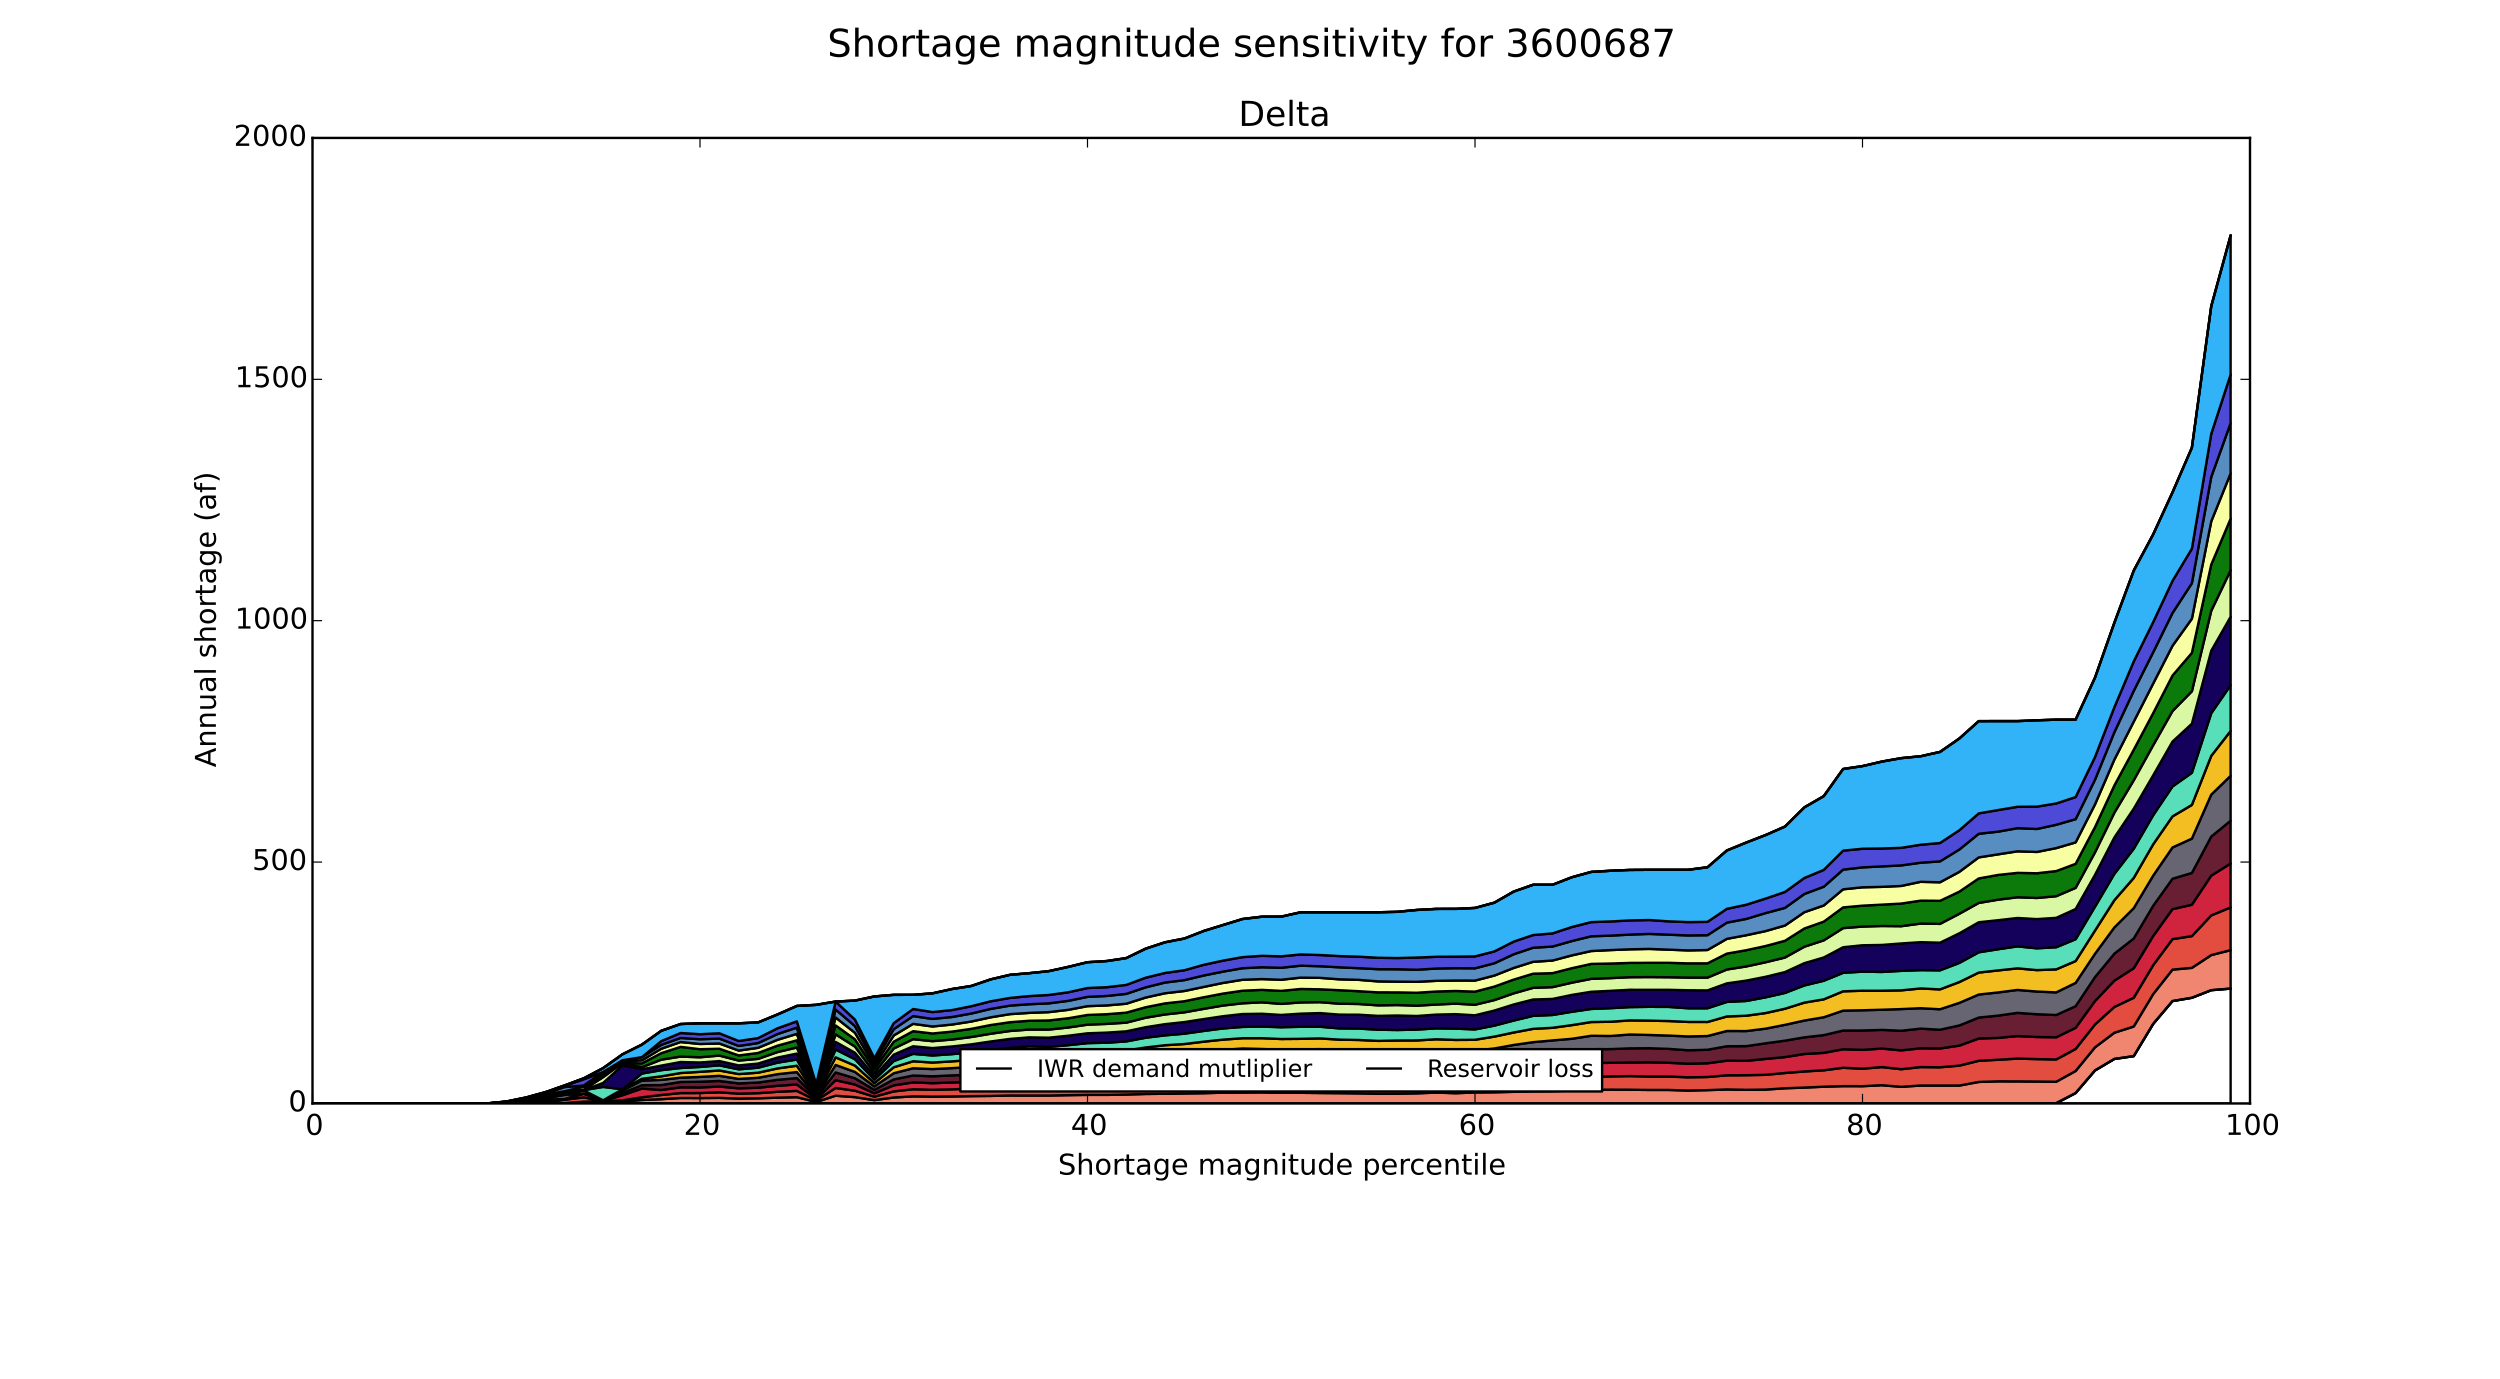 <?xml version="1.0" encoding="utf-8" standalone="no"?>
<!DOCTYPE svg PUBLIC "-//W3C//DTD SVG 1.1//EN"
  "http://www.w3.org/Graphics/SVG/1.1/DTD/svg11.dtd">
<!-- Created with matplotlib (http://matplotlib.org/) -->
<svg height="576pt" version="1.1" viewBox="0 0 1044 576" width="1044pt" xmlns="http://www.w3.org/2000/svg" xmlns:xlink="http://www.w3.org/1999/xlink">
 <defs>
  <style type="text/css">
*{stroke-linecap:butt;stroke-linejoin:round;}
  </style>
 </defs>
 <g id="figure_1">
  <g id="patch_1">
   <path d="
M0 576
L1044 576
L1044 0
L0 0
z
" style="fill:#ffffff;"/>
  </g>
  <g id="axes_1">
   <g id="patch_2">
    <path d="
M130.5 460.8
L939.6 460.8
L939.6 57.6
L130.5 57.6
z
" style="fill:#ffffff;"/>
   </g>
   <g id="PolyCollection_1">
    <defs>
     <path d="
M130.5 -115.2
L130.5 -115.2
L138.591 -115.2
L146.682 -115.2
L154.773 -115.2
L162.864 -115.2
L170.955 -115.2
L179.046 -115.2
L187.137 -115.2
L195.228 -115.2
L203.319 -115.2
L211.41 -115.2
L219.501 -115.2
L227.592 -115.2
L235.683 -115.2
L243.774 -115.2
L251.865 -115.2
L259.956 -115.2
L268.047 -115.2
L276.138 -115.2
L284.229 -115.2
L292.32 -115.2
L300.411 -115.2
L308.502 -115.2
L316.593 -115.2
L324.684 -115.2
L332.775 -115.2
L340.866 -115.2
L348.957 -115.2
L357.048 -115.2
L365.139 -115.2
L373.23 -115.2
L381.321 -115.2
L389.412 -115.2
L397.503 -115.2
L405.594 -115.2
L413.685 -115.2
L421.776 -115.2
L429.867 -115.2
L437.958 -115.2
L446.049 -115.2
L454.14 -115.2
L462.231 -115.2
L470.322 -115.2
L478.413 -115.2
L486.504 -115.2
L494.595 -115.2
L502.686 -115.2
L510.777 -115.2
L518.868 -115.2
L526.959 -115.2
L535.05 -115.2
L543.141 -115.2
L551.232 -115.2
L559.323 -115.2
L567.414 -115.2
L575.505 -115.2
L583.596 -115.2
L591.687 -115.2
L599.778 -115.2
L607.869 -115.2
L615.96 -115.2
L624.051 -115.2
L632.142 -115.2
L640.233 -115.2
L648.324 -115.2
L656.415 -115.2
L664.506 -115.2
L672.597 -115.2
L680.688 -115.2
L688.779 -115.2
L696.87 -115.2
L704.961 -115.2
L713.052 -115.2
L721.143 -115.2
L729.234 -115.2
L737.325 -115.2
L745.416 -115.2
L753.507 -115.2
L761.598 -115.2
L769.689 -115.2
L777.78 -115.2
L785.871 -115.2
L793.962 -115.2
L802.053 -115.2
L810.144 -115.2
L818.235 -115.2
L826.326 -115.2
L834.417 -115.2
L842.508 -115.2
L850.599 -115.2
L858.69 -115.2
L866.781 -115.2
L874.872 -115.2
L882.963 -115.2
L891.054 -115.2
L899.145 -115.2
L907.236 -115.2
L915.327 -115.2
L923.418 -115.2
L931.509 -115.2
L931.509 -163.165
L931.509 -163.165
L923.418 -162.503
L915.327 -159.326
L907.236 -157.955
L899.145 -148.383
L891.054 -134.965
L882.963 -133.788
L874.872 -128.981
L866.781 -119.53
L858.69 -115.321
L850.599 -115.2
L842.508 -115.2
L834.417 -115.2
L826.326 -115.2
L818.235 -115.2
L810.144 -115.2
L802.053 -115.2
L793.962 -115.2
L785.871 -115.2
L777.78 -115.2
L769.689 -115.2
L761.598 -115.2
L753.507 -115.2
L745.416 -115.2
L737.325 -115.2
L729.234 -115.2
L721.143 -115.2
L713.052 -115.2
L704.961 -115.2
L696.87 -115.2
L688.779 -115.2
L680.688 -115.2
L672.597 -115.2
L664.506 -115.2
L656.415 -115.2
L648.324 -115.2
L640.233 -115.2
L632.142 -115.2
L624.051 -115.2
L615.96 -115.2
L607.869 -115.2
L599.778 -115.2
L591.687 -115.2
L583.596 -115.2
L575.505 -115.2
L567.414 -115.2
L559.323 -115.2
L551.232 -115.2
L543.141 -115.2
L535.05 -115.2
L526.959 -115.2
L518.868 -115.2
L510.777 -115.2
L502.686 -115.2
L494.595 -115.2
L486.504 -115.2
L478.413 -115.2
L470.322 -115.2
L462.231 -115.2
L454.14 -115.2
L446.049 -115.2
L437.958 -115.2
L429.867 -115.2
L421.776 -115.2
L413.685 -115.2
L405.594 -115.2
L397.503 -115.2
L389.412 -115.2
L381.321 -115.2
L373.23 -115.2
L365.139 -115.2
L357.048 -115.2
L348.957 -115.2
L340.866 -115.2
L332.775 -115.2
L324.684 -115.2
L316.593 -115.2
L308.502 -115.2
L300.411 -115.2
L292.32 -115.2
L284.229 -115.2
L276.138 -115.2
L268.047 -115.2
L259.956 -115.2
L251.865 -115.2
L243.774 -115.2
L235.683 -115.2
L227.592 -115.2
L219.501 -115.2
L211.41 -115.2
L203.319 -115.2
L195.228 -115.2
L187.137 -115.2
L179.046 -115.2
L170.955 -115.2
L162.864 -115.2
L154.773 -115.2
L146.682 -115.2
L138.591 -115.2
L130.5 -115.2
z
" id="mec3bc7b86d" style="stroke:#000000;"/>
    </defs>
    <g clip-path="url(#p02f52e6665)">
     <use style="fill:#ffffff;stroke:#000000;" x="0.0" xlink:href="#mec3bc7b86d" y="576.0"/>
    </g>
   </g>
   <g id="PolyCollection_2">
    <defs>
     <path d="
M130.5 -115.2
L130.5 -115.2
L138.591 -115.2
L146.682 -115.2
L154.773 -115.2
L162.864 -115.2
L170.955 -115.2
L179.046 -115.2
L187.137 -115.2
L195.228 -115.2
L203.319 -115.2
L211.41 -115.2
L219.501 -115.2
L227.592 -115.2
L235.683 -115.2
L243.774 -115.2
L251.865 -115.2
L259.956 -115.2
L268.047 -115.2
L276.138 -115.2
L284.229 -115.2
L292.32 -115.2
L300.411 -115.2
L308.502 -115.2
L316.593 -115.2
L324.684 -115.2
L332.775 -115.2
L340.866 -115.2
L348.957 -115.2
L357.048 -115.2
L365.139 -115.2
L373.23 -115.2
L381.321 -115.2
L389.412 -115.2
L397.503 -115.2
L405.594 -115.2
L413.685 -115.2
L421.776 -115.2
L429.867 -115.2
L437.958 -115.2
L446.049 -115.2
L454.14 -115.2
L462.231 -115.2
L470.322 -115.2
L478.413 -115.2
L486.504 -115.2
L494.595 -115.2
L502.686 -115.2
L510.777 -115.2
L518.868 -115.2
L526.959 -115.2
L535.05 -115.2
L543.141 -115.2
L551.232 -115.2
L559.323 -115.2
L567.414 -115.2
L575.505 -115.2
L583.596 -115.2
L591.687 -115.2
L599.778 -115.2
L607.869 -115.2
L615.96 -115.2
L624.051 -115.2
L632.142 -115.2
L640.233 -115.2
L648.324 -115.2
L656.415 -115.2
L664.506 -115.2
L672.597 -115.2
L680.688 -115.2
L688.779 -115.2
L696.87 -115.2
L704.961 -115.2
L713.052 -115.2
L721.143 -115.2
L729.234 -115.2
L737.325 -115.2
L745.416 -115.2
L753.507 -115.2
L761.598 -115.2
L769.689 -115.2
L777.78 -115.2
L785.871 -115.2
L793.962 -115.2
L802.053 -115.2
L810.144 -115.2
L818.235 -115.2
L826.326 -115.2
L834.417 -115.2
L842.508 -115.2
L850.599 -115.2
L858.69 -115.321
L866.781 -119.53
L874.872 -128.981
L882.963 -133.788
L891.054 -134.965
L899.145 -148.383
L907.236 -157.955
L915.327 -159.326
L923.418 -162.503
L931.509 -163.165
L931.509 -179.234
L931.509 -179.234
L923.418 -177.154
L915.327 -171.819
L907.236 -171.098
L899.145 -160.836
L891.054 -147.335
L882.963 -144.738
L874.872 -138.648
L866.781 -128.746
L858.69 -124.268
L850.599 -124.347
L842.508 -124.411
L834.417 -124.429
L826.326 -124.185
L818.235 -122.671
L810.144 -122.683
L802.053 -122.695
L793.962 -122.137
L785.871 -122.82
L777.78 -122.413
L769.689 -122.431
L761.598 -122.198
L753.507 -121.833
L745.416 -121.54
L737.325 -120.996
L729.234 -120.897
L721.143 -121.052
L713.052 -120.762
L704.961 -120.575
L696.87 -120.833
L688.779 -120.837
L680.688 -120.942
L672.597 -120.976
L664.506 -120.879
L656.415 -120.557
L648.324 -120.337
L640.233 -120.282
L632.142 -120.057
L624.051 -119.867
L615.96 -119.792
L607.869 -119.482
L599.778 -119.74
L591.687 -119.43
L583.596 -119.305
L575.505 -119.26
L567.414 -119.409
L559.323 -119.496
L551.232 -119.561
L543.141 -119.653
L535.05 -119.651
L526.959 -119.811
L518.868 -119.754
L510.777 -119.712
L502.686 -119.48
L494.595 -119.379
L486.504 -119.256
L478.413 -119.157
L470.322 -118.926
L462.231 -118.774
L454.14 -118.778
L446.049 -118.661
L437.958 -118.504
L429.867 -118.492
L421.776 -118.524
L413.685 -118.343
L405.594 -118.258
L397.503 -118.107
L389.412 -118.045
L381.321 -118.157
L373.23 -117.684
L365.139 -116.591
L357.048 -117.835
L348.957 -118.43
L340.866 -115.825
L332.775 -117.819
L324.684 -117.623
L316.593 -117.345
L308.502 -117.23
L300.411 -117.528
L292.32 -117.444
L284.229 -117.486
L276.138 -116.986
L268.047 -116.652
L259.956 -116.021
L251.865 -116.174
L243.774 -115.948
L235.683 -115.343
L227.592 -115.605
L219.501 -115.517
L211.41 -115.291
L203.319 -115.2
L195.228 -115.2
L187.137 -115.2
L179.046 -115.2
L170.955 -115.2
L162.864 -115.2
L154.773 -115.2
L146.682 -115.2
L138.591 -115.2
L130.5 -115.2
z
" id="mf33fd1e43b" style="stroke:#000000;"/>
    </defs>
    <g clip-path="url(#p02f52e6665)">
     <use style="fill:#f18670;stroke:#000000;" x="0.0" xlink:href="#mf33fd1e43b" y="576.0"/>
    </g>
   </g>
   <g id="PolyCollection_3">
    <defs>
     <path d="
M130.5 -115.2
L130.5 -115.2
L138.591 -115.2
L146.682 -115.2
L154.773 -115.2
L162.864 -115.2
L170.955 -115.2
L179.046 -115.2
L187.137 -115.2
L195.228 -115.2
L203.319 -115.2
L211.41 -115.291
L219.501 -115.517
L227.592 -115.605
L235.683 -115.343
L243.774 -115.948
L251.865 -116.174
L259.956 -116.021
L268.047 -116.652
L276.138 -116.986
L284.229 -117.486
L292.32 -117.444
L300.411 -117.528
L308.502 -117.23
L316.593 -117.345
L324.684 -117.623
L332.775 -117.819
L340.866 -115.825
L348.957 -118.43
L357.048 -117.835
L365.139 -116.591
L373.23 -117.684
L381.321 -118.157
L389.412 -118.045
L397.503 -118.107
L405.594 -118.258
L413.685 -118.343
L421.776 -118.524
L429.867 -118.492
L437.958 -118.504
L446.049 -118.661
L454.14 -118.778
L462.231 -118.774
L470.322 -118.926
L478.413 -119.157
L486.504 -119.256
L494.595 -119.379
L502.686 -119.48
L510.777 -119.712
L518.868 -119.754
L526.959 -119.811
L535.05 -119.651
L543.141 -119.653
L551.232 -119.561
L559.323 -119.496
L567.414 -119.409
L575.505 -119.26
L583.596 -119.305
L591.687 -119.43
L599.778 -119.74
L607.869 -119.482
L615.96 -119.792
L624.051 -119.867
L632.142 -120.057
L640.233 -120.282
L648.324 -120.337
L656.415 -120.557
L664.506 -120.879
L672.597 -120.976
L680.688 -120.942
L688.779 -120.837
L696.87 -120.833
L704.961 -120.575
L713.052 -120.762
L721.143 -121.052
L729.234 -120.897
L737.325 -120.996
L745.416 -121.54
L753.507 -121.833
L761.598 -122.198
L769.689 -122.431
L777.78 -122.413
L785.871 -122.82
L793.962 -122.137
L802.053 -122.695
L810.144 -122.683
L818.235 -122.671
L826.326 -124.185
L834.417 -124.429
L842.508 -124.411
L850.599 -124.347
L858.69 -124.268
L866.781 -128.746
L874.872 -138.648
L882.963 -144.738
L891.054 -147.335
L899.145 -160.836
L907.236 -171.098
L915.327 -171.819
L923.418 -177.154
L931.509 -179.234
L931.509 -197.072
L931.509 -197.072
L923.418 -193.733
L915.327 -185.079
L907.236 -183.819
L899.145 -172.912
L891.054 -159.346
L882.963 -155.506
L874.872 -148.186
L866.781 -137.953
L858.69 -133.57
L850.599 -133.725
L842.508 -133.931
L834.417 -133.451
L826.326 -133.015
L818.235 -130.995
L810.144 -130.31
L802.053 -130.393
L793.962 -129.502
L785.871 -130.397
L777.78 -129.707
L769.689 -130.1
L761.598 -129.042
L753.507 -128.562
L745.416 -127.923
L737.325 -127.159
L729.234 -126.996
L721.143 -126.953
L713.052 -126.252
L704.961 -126.119
L696.87 -126.451
L688.779 -126.435
L680.688 -126.631
L672.597 -126.492
L664.506 -126.314
L656.415 -126.004
L648.324 -125.538
L640.233 -125.425
L632.142 -124.905
L624.051 -124.258
L615.96 -124.03
L607.869 -123.794
L599.778 -124.085
L591.687 -123.883
L583.596 -123.746
L575.505 -123.76
L567.414 -123.998
L559.323 -124.093
L551.232 -124.347
L543.141 -124.137
L535.05 -124.23
L526.959 -124.355
L518.868 -124.357
L510.777 -124.26
L502.686 -123.859
L494.595 -123.615
L486.504 -123.458
L478.413 -123.143
L470.322 -122.766
L462.231 -122.446
L454.14 -122.415
L446.049 -122.24
L437.958 -122.03
L429.867 -122.018
L421.776 -121.873
L413.685 -121.631
L405.594 -121.363
L397.503 -121.095
L389.412 -120.909
L381.321 -121.135
L373.23 -120.236
L365.139 -118.026
L357.048 -120.512
L348.957 -121.665
L340.866 -116.442
L332.775 -120.452
L324.684 -120.073
L316.593 -119.498
L308.502 -119.299
L300.411 -119.849
L292.32 -119.551
L284.229 -119.54
L276.138 -118.73
L268.047 -117.77
L259.956 -116.5
L251.865 -116.174
L243.774 -117.736
L235.683 -116.752
L227.592 -115.835
L219.501 -115.517
L211.41 -115.337
L203.319 -115.2
L195.228 -115.2
L187.137 -115.2
L179.046 -115.2
L170.955 -115.2
L162.864 -115.2
L154.773 -115.2
L146.682 -115.2
L138.591 -115.2
L130.5 -115.2
z
" id="md0175b8f59" style="stroke:#000000;"/>
    </defs>
    <g clip-path="url(#p02f52e6665)">
     <use style="fill:#e24d3f;stroke:#000000;" x="0.0" xlink:href="#md0175b8f59" y="576.0"/>
    </g>
   </g>
   <g id="PolyCollection_4">
    <defs>
     <path d="
M130.5 -115.2
L130.5 -115.2
L138.591 -115.2
L146.682 -115.2
L154.773 -115.2
L162.864 -115.2
L170.955 -115.2
L179.046 -115.2
L187.137 -115.2
L195.228 -115.2
L203.319 -115.2
L211.41 -115.337
L219.501 -115.517
L227.592 -115.835
L235.683 -116.752
L243.774 -117.736
L251.865 -116.174
L259.956 -116.5
L268.047 -117.77
L276.138 -118.73
L284.229 -119.54
L292.32 -119.551
L300.411 -119.849
L308.502 -119.299
L316.593 -119.498
L324.684 -120.073
L332.775 -120.452
L340.866 -116.442
L348.957 -121.665
L357.048 -120.512
L365.139 -118.026
L373.23 -120.236
L381.321 -121.135
L389.412 -120.909
L397.503 -121.095
L405.594 -121.363
L413.685 -121.631
L421.776 -121.873
L429.867 -122.018
L437.958 -122.03
L446.049 -122.24
L454.14 -122.415
L462.231 -122.446
L470.322 -122.766
L478.413 -123.143
L486.504 -123.458
L494.595 -123.615
L502.686 -123.859
L510.777 -124.26
L518.868 -124.357
L526.959 -124.355
L535.05 -124.23
L543.141 -124.137
L551.232 -124.347
L559.323 -124.093
L567.414 -123.998
L575.505 -123.76
L583.596 -123.746
L591.687 -123.883
L599.778 -124.085
L607.869 -123.794
L615.96 -124.03
L624.051 -124.258
L632.142 -124.905
L640.233 -125.425
L648.324 -125.538
L656.415 -126.004
L664.506 -126.314
L672.597 -126.492
L680.688 -126.631
L688.779 -126.435
L696.87 -126.451
L704.961 -126.119
L713.052 -126.252
L721.143 -126.953
L729.234 -126.996
L737.325 -127.159
L745.416 -127.923
L753.507 -128.562
L761.598 -129.042
L769.689 -130.1
L777.78 -129.707
L785.871 -130.397
L793.962 -129.502
L802.053 -130.393
L810.144 -130.31
L818.235 -130.995
L826.326 -133.015
L834.417 -133.451
L842.508 -133.931
L850.599 -133.725
L858.69 -133.57
L866.781 -137.953
L874.872 -148.186
L882.963 -155.506
L891.054 -159.346
L899.145 -172.912
L907.236 -183.819
L915.327 -185.079
L923.418 -193.733
L931.509 -197.072
L931.509 -215.389
L931.509 -215.389
L923.418 -210.331
L915.327 -198.181
L907.236 -196.34
L899.145 -185.097
L891.054 -171.666
L882.963 -166.489
L874.872 -157.963
L866.781 -146.781
L858.69 -142.837
L850.599 -142.956
L842.508 -143.339
L834.417 -142.575
L826.326 -142.313
L818.235 -139.356
L810.144 -138.156
L802.053 -138.231
L793.962 -137.37
L785.871 -138.126
L777.78 -137.582
L769.689 -137.83
L761.598 -136.322
L753.507 -135.864
L745.416 -134.564
L737.325 -133.794
L729.234 -132.991
L721.143 -133.07
L713.052 -131.975
L704.961 -131.802
L696.87 -132.183
L688.779 -132.378
L680.688 -132.282
L672.597 -132.167
L664.506 -132.12
L656.415 -131.382
L648.324 -130.866
L640.233 -130.54
L632.142 -129.852
L624.051 -128.766
L615.96 -128.274
L607.869 -128.195
L599.778 -128.381
L591.687 -128.123
L583.596 -128.117
L575.505 -128.244
L567.414 -128.453
L559.323 -128.314
L551.232 -128.832
L543.141 -128.621
L535.05 -128.588
L526.959 -128.842
L518.868 -128.828
L510.777 -128.59
L502.686 -128.119
L494.595 -127.637
L486.504 -127.413
L478.413 -126.887
L470.322 -126.389
L462.231 -126.012
L454.14 -125.947
L446.049 -125.609
L437.958 -125.338
L429.867 -125.409
L421.776 -125.101
L413.685 -124.754
L405.594 -124.254
L397.503 -123.941
L389.412 -123.673
L381.321 -123.988
L373.23 -122.768
L365.139 -119.428
L357.048 -123.109
L348.957 -124.889
L340.866 -117.053
L332.775 -123.127
L324.684 -122.583
L316.593 -121.768
L308.502 -121.522
L300.411 -122.264
L292.32 -121.875
L284.229 -121.931
L276.138 -120.817
L268.047 -121.421
L259.956 -118.621
L251.865 -116.27
L243.774 -119.25
L235.683 -116.936
L227.592 -116.313
L219.501 -115.843
L211.41 -115.42
L203.319 -115.2
L195.228 -115.2
L187.137 -115.2
L179.046 -115.2
L170.955 -115.2
L162.864 -115.2
L154.773 -115.2
L146.682 -115.2
L138.591 -115.2
L130.5 -115.2
z
" id="mef53bb3de3" style="stroke:#000000;"/>
    </defs>
    <g clip-path="url(#p02f52e6665)">
     <use style="fill:#cf233e;stroke:#000000;" x="0.0" xlink:href="#mef53bb3de3" y="576.0"/>
    </g>
   </g>
   <g id="PolyCollection_5">
    <defs>
     <path d="
M130.5 -115.2
L130.5 -115.2
L138.591 -115.2
L146.682 -115.2
L154.773 -115.2
L162.864 -115.2
L170.955 -115.2
L179.046 -115.2
L187.137 -115.2
L195.228 -115.2
L203.319 -115.2
L211.41 -115.42
L219.501 -115.843
L227.592 -116.313
L235.683 -116.936
L243.774 -119.25
L251.865 -116.27
L259.956 -118.621
L268.047 -121.421
L276.138 -120.817
L284.229 -121.931
L292.32 -121.875
L300.411 -122.264
L308.502 -121.522
L316.593 -121.768
L324.684 -122.583
L332.775 -123.127
L340.866 -117.053
L348.957 -124.889
L357.048 -123.109
L365.139 -119.428
L373.23 -122.768
L381.321 -123.988
L389.412 -123.673
L397.503 -123.941
L405.594 -124.254
L413.685 -124.754
L421.776 -125.101
L429.867 -125.409
L437.958 -125.338
L446.049 -125.609
L454.14 -125.947
L462.231 -126.012
L470.322 -126.389
L478.413 -126.887
L486.504 -127.413
L494.595 -127.637
L502.686 -128.119
L510.777 -128.59
L518.868 -128.828
L526.959 -128.842
L535.05 -128.588
L543.141 -128.621
L551.232 -128.832
L559.323 -128.314
L567.414 -128.453
L575.505 -128.244
L583.596 -128.117
L591.687 -128.123
L599.778 -128.381
L607.869 -128.195
L615.96 -128.274
L624.051 -128.766
L632.142 -129.852
L640.233 -130.54
L648.324 -130.866
L656.415 -131.382
L664.506 -132.12
L672.597 -132.167
L680.688 -132.282
L688.779 -132.378
L696.87 -132.183
L704.961 -131.802
L713.052 -131.975
L721.143 -133.07
L729.234 -132.991
L737.325 -133.794
L745.416 -134.564
L753.507 -135.864
L761.598 -136.322
L769.689 -137.83
L777.78 -137.582
L785.871 -138.126
L793.962 -137.37
L802.053 -138.231
L810.144 -138.156
L818.235 -139.356
L826.326 -142.313
L834.417 -142.575
L842.508 -143.339
L850.599 -142.956
L858.69 -142.837
L866.781 -146.781
L874.872 -157.963
L882.963 -166.489
L891.054 -171.666
L899.145 -185.097
L907.236 -196.34
L915.327 -198.181
L923.418 -210.331
L931.509 -215.389
L931.509 -233.275
L931.509 -233.275
L923.418 -226.657
L915.327 -211.454
L907.236 -209.037
L899.145 -197.717
L891.054 -184.089
L882.963 -177.767
L874.872 -167.969
L866.781 -155.818
L858.69 -152.139
L850.599 -152.462
L842.508 -153.034
L834.417 -151.883
L826.326 -151.071
L818.235 -147.775
L810.144 -145.994
L802.053 -146.446
L793.962 -145.559
L785.871 -145.918
L777.78 -145.666
L769.689 -145.648
L761.598 -143.736
L753.507 -142.805
L745.416 -141.426
L737.325 -140.317
L729.234 -139.134
L721.143 -139.09
L713.052 -137.628
L704.961 -137.412
L696.87 -137.993
L688.779 -138.265
L680.688 -138.213
L672.597 -137.902
L664.506 -137.858
L656.415 -136.86
L648.324 -136.308
L640.233 -135.789
L632.142 -134.802
L624.051 -133.467
L615.96 -132.812
L607.869 -132.471
L599.778 -132.737
L591.687 -132.39
L583.596 -132.352
L575.505 -132.657
L567.414 -132.717
L559.323 -132.826
L551.232 -133.421
L543.141 -133.122
L535.05 -132.997
L526.959 -133.217
L518.868 -133.33
L510.777 -133.005
L502.686 -132.344
L494.595 -131.711
L486.504 -131.449
L478.413 -130.838
L470.322 -130.022
L462.231 -129.552
L454.14 -129.495
L446.049 -129.024
L437.958 -128.709
L429.867 -128.743
L421.776 -128.278
L413.685 -127.862
L405.594 -127.229
L397.503 -126.919
L389.412 -126.544
L381.321 -126.879
L373.23 -125.24
L365.139 -120.855
L357.048 -125.717
L348.957 -128.151
L340.866 -117.664
L332.775 -125.788
L324.684 -125.062
L316.593 -123.941
L308.502 -123.568
L300.411 -124.599
L292.32 -124.28
L284.229 -124.175
L276.138 -122.889
L268.047 -122.822
L259.956 -119.559
L251.865 -116.27
L243.774 -119.43
L235.683 -117.047
L227.592 -116.807
L219.501 -116.087
L211.41 -115.508
L203.319 -115.2
L195.228 -115.2
L187.137 -115.2
L179.046 -115.2
L170.955 -115.2
L162.864 -115.2
L154.773 -115.2
L146.682 -115.2
L138.591 -115.2
L130.5 -115.2
z
" id="me33e98fe61" style="stroke:#000000;"/>
    </defs>
    <g clip-path="url(#p02f52e6665)">
     <use style="fill:#681e33;stroke:#000000;" x="0.0" xlink:href="#me33e98fe61" y="576.0"/>
    </g>
   </g>
   <g id="PolyCollection_6">
    <defs>
     <path d="
M130.5 -115.2
L130.5 -115.2
L138.591 -115.2
L146.682 -115.2
L154.773 -115.2
L162.864 -115.2
L170.955 -115.2
L179.046 -115.2
L187.137 -115.2
L195.228 -115.2
L203.319 -115.2
L211.41 -115.508
L219.501 -116.087
L227.592 -116.807
L235.683 -117.047
L243.774 -119.43
L251.865 -116.27
L259.956 -119.559
L268.047 -122.822
L276.138 -122.889
L284.229 -124.175
L292.32 -124.28
L300.411 -124.599
L308.502 -123.568
L316.593 -123.941
L324.684 -125.062
L332.775 -125.788
L340.866 -117.664
L348.957 -128.151
L357.048 -125.717
L365.139 -120.855
L373.23 -125.24
L381.321 -126.879
L389.412 -126.544
L397.503 -126.919
L405.594 -127.229
L413.685 -127.862
L421.776 -128.278
L429.867 -128.743
L437.958 -128.709
L446.049 -129.024
L454.14 -129.495
L462.231 -129.552
L470.322 -130.022
L478.413 -130.838
L486.504 -131.449
L494.595 -131.711
L502.686 -132.344
L510.777 -133.005
L518.868 -133.33
L526.959 -133.217
L535.05 -132.997
L543.141 -133.122
L551.232 -133.421
L559.323 -132.826
L567.414 -132.717
L575.505 -132.657
L583.596 -132.352
L591.687 -132.39
L599.778 -132.737
L607.869 -132.471
L615.96 -132.812
L624.051 -133.467
L632.142 -134.802
L640.233 -135.789
L648.324 -136.308
L656.415 -136.86
L664.506 -137.858
L672.597 -137.902
L680.688 -138.213
L688.779 -138.265
L696.87 -137.993
L704.961 -137.412
L713.052 -137.628
L721.143 -139.09
L729.234 -139.134
L737.325 -140.317
L745.416 -141.426
L753.507 -142.805
L761.598 -143.736
L769.689 -145.648
L777.78 -145.666
L785.871 -145.918
L793.962 -145.559
L802.053 -146.446
L810.144 -145.994
L818.235 -147.775
L826.326 -151.071
L834.417 -151.883
L842.508 -153.034
L850.599 -152.462
L858.69 -152.139
L866.781 -155.818
L874.872 -167.969
L882.963 -177.767
L891.054 -184.089
L899.145 -197.717
L907.236 -209.037
L915.327 -211.454
L923.418 -226.657
L931.509 -233.275
L931.509 -252.026
L931.509 -252.026
L923.418 -244.162
L915.327 -225.784
L907.236 -222.106
L899.145 -210.303
L891.054 -196.755
L882.963 -188.713
L874.872 -177.7
L866.781 -165.548
L858.69 -161.582
L850.599 -161.935
L842.508 -162.606
L834.417 -161.554
L826.326 -160.685
L818.235 -157.205
L810.144 -154.542
L802.053 -154.968
L793.962 -154.613
L785.871 -154.337
L777.78 -154.117
L769.689 -153.962
L761.598 -151.194
L753.507 -149.821
L745.416 -148.031
L737.325 -146.436
L729.234 -145.43
L721.143 -145.46
L713.052 -143.355
L704.961 -143.186
L696.87 -143.543
L688.779 -143.805
L680.688 -144.003
L672.597 -143.38
L664.506 -143.466
L656.415 -142.21
L648.324 -141.517
L640.233 -140.797
L632.142 -139.634
L624.051 -138.16
L615.96 -137.287
L607.869 -137.076
L599.778 -137.352
L591.687 -136.975
L583.596 -137.064
L575.505 -137.027
L567.414 -137.336
L559.323 -137.229
L551.232 -137.896
L543.141 -137.737
L535.05 -137.63
L526.959 -137.942
L518.868 -138.16
L510.777 -137.551
L502.686 -136.878
L494.595 -136.033
L486.504 -135.622
L478.413 -134.834
L470.322 -133.763
L462.231 -133.286
L454.14 -133.136
L446.049 -132.594
L437.958 -132.189
L429.867 -132.338
L421.776 -131.765
L413.685 -131.157
L405.594 -130.427
L397.503 -129.951
L389.412 -129.552
L381.321 -129.901
L373.23 -127.814
L365.139 -122.327
L357.048 -128.358
L348.957 -131.278
L340.866 -118.262
L332.775 -128.306
L324.684 -127.431
L316.593 -125.923
L308.502 -125.459
L300.411 -126.746
L292.32 -126.278
L284.229 -125.969
L276.138 -125.044
L268.047 -124.734
L259.956 -120.615
L251.865 -116.52
L243.774 -119.43
L235.683 -118.744
L227.592 -117.333
L219.501 -116.248
L211.41 -115.508
L203.319 -115.2
L195.228 -115.2
L187.137 -115.2
L179.046 -115.2
L170.955 -115.2
L162.864 -115.2
L154.773 -115.2
L146.682 -115.2
L138.591 -115.2
L130.5 -115.2
z
" id="m2892094840" style="stroke:#000000;"/>
    </defs>
    <g clip-path="url(#p02f52e6665)">
     <use style="fill:#676572;stroke:#000000;" x="0.0" xlink:href="#m2892094840" y="576.0"/>
    </g>
   </g>
   <g id="PolyCollection_7">
    <defs>
     <path d="
M130.5 -115.2
L130.5 -115.2
L138.591 -115.2
L146.682 -115.2
L154.773 -115.2
L162.864 -115.2
L170.955 -115.2
L179.046 -115.2
L187.137 -115.2
L195.228 -115.2
L203.319 -115.2
L211.41 -115.508
L219.501 -116.248
L227.592 -117.333
L235.683 -118.744
L243.774 -119.43
L251.865 -116.52
L259.956 -120.615
L268.047 -124.734
L276.138 -125.044
L284.229 -125.969
L292.32 -126.278
L300.411 -126.746
L308.502 -125.459
L316.593 -125.923
L324.684 -127.431
L332.775 -128.306
L340.866 -118.262
L348.957 -131.278
L357.048 -128.358
L365.139 -122.327
L373.23 -127.814
L381.321 -129.901
L389.412 -129.552
L397.503 -129.951
L405.594 -130.427
L413.685 -131.157
L421.776 -131.765
L429.867 -132.338
L437.958 -132.189
L446.049 -132.594
L454.14 -133.136
L462.231 -133.286
L470.322 -133.763
L478.413 -134.834
L486.504 -135.622
L494.595 -136.033
L502.686 -136.878
L510.777 -137.551
L518.868 -138.16
L526.959 -137.942
L535.05 -137.63
L543.141 -137.737
L551.232 -137.896
L559.323 -137.229
L567.414 -137.336
L575.505 -137.027
L583.596 -137.064
L591.687 -136.975
L599.778 -137.352
L607.869 -137.076
L615.96 -137.287
L624.051 -138.16
L632.142 -139.634
L640.233 -140.797
L648.324 -141.517
L656.415 -142.21
L664.506 -143.466
L672.597 -143.38
L680.688 -144.003
L688.779 -143.805
L696.87 -143.543
L704.961 -143.186
L713.052 -143.355
L721.143 -145.46
L729.234 -145.43
L737.325 -146.436
L745.416 -148.031
L753.507 -149.821
L761.598 -151.194
L769.689 -153.962
L777.78 -154.117
L785.871 -154.337
L793.962 -154.613
L802.053 -154.968
L810.144 -154.542
L818.235 -157.205
L826.326 -160.685
L834.417 -161.554
L842.508 -162.606
L850.599 -161.935
L858.69 -161.582
L866.781 -165.548
L874.872 -177.7
L882.963 -188.713
L891.054 -196.755
L899.145 -210.303
L907.236 -222.106
L915.327 -225.784
L923.418 -244.162
L931.509 -252.026
L931.509 -270.753
L931.509 -270.753
L923.418 -260.348
L915.327 -239.871
L907.236 -235.079
L899.145 -223.385
L891.054 -209.386
L882.963 -200.09
L874.872 -187.391
L866.781 -174.666
L858.69 -171.196
L850.599 -170.882
L842.508 -171.614
L834.417 -170.759
L826.326 -169.864
L818.235 -165.906
L810.144 -162.836
L802.053 -163.227
L793.962 -162.431
L785.871 -162.272
L777.78 -162.28
L769.689 -162.028
L761.598 -158.675
L753.507 -157.312
L745.416 -154.756
L737.325 -152.954
L729.234 -151.837
L721.143 -151.528
L713.052 -149.224
L704.961 -149.25
L696.87 -149.617
L688.779 -149.786
L680.688 -149.881
L672.597 -149.325
L664.506 -149.198
L656.415 -147.904
L648.324 -146.797
L640.233 -146.353
L632.142 -144.835
L624.051 -143.12
L615.96 -141.787
L607.869 -141.727
L599.778 -142.003
L591.687 -141.521
L583.596 -141.481
L575.505 -141.325
L567.414 -141.71
L559.323 -141.854
L551.232 -142.356
L543.141 -142.188
L535.05 -142.114
L526.959 -142.458
L518.868 -142.44
L510.777 -141.856
L502.686 -141.007
L494.595 -140.019
L486.504 -139.515
L478.413 -138.58
L470.322 -137.318
L462.231 -136.769
L454.14 -136.67
L446.049 -135.947
L437.958 -135.402
L429.867 -135.61
L421.776 -135.019
L413.685 -134.209
L405.594 -133.364
L397.503 -132.769
L389.412 -132.284
L381.321 -132.824
L373.23 -130.302
L365.139 -123.712
L357.048 -130.995
L348.957 -134.459
L340.866 -118.875
L332.775 -130.959
L324.684 -129.83
L316.593 -128.048
L308.502 -127.479
L300.411 -128.963
L292.32 -128.411
L284.229 -127.907
L276.138 -126.522
L268.047 -125.498
L259.956 -121.131
L251.865 -116.52
L243.774 -120.639
L235.683 -119.178
L227.592 -117.526
L219.501 -116.279
L211.41 -115.537
L203.319 -115.2
L195.228 -115.2
L187.137 -115.2
L179.046 -115.2
L170.955 -115.2
L162.864 -115.2
L154.773 -115.2
L146.682 -115.2
L138.591 -115.2
L130.5 -115.2
z
" id="m86da39edc1" style="stroke:#000000;"/>
    </defs>
    <g clip-path="url(#p02f52e6665)">
     <use style="fill:#f3be22;stroke:#000000;" x="0.0" xlink:href="#m86da39edc1" y="576.0"/>
    </g>
   </g>
   <g id="PolyCollection_8">
    <defs>
     <path d="
M130.5 -115.2
L130.5 -115.2
L138.591 -115.2
L146.682 -115.2
L154.773 -115.2
L162.864 -115.2
L170.955 -115.2
L179.046 -115.2
L187.137 -115.2
L195.228 -115.2
L203.319 -115.2
L211.41 -115.537
L219.501 -116.279
L227.592 -117.526
L235.683 -119.178
L243.774 -120.639
L251.865 -116.52
L259.956 -121.131
L268.047 -125.498
L276.138 -126.522
L284.229 -127.907
L292.32 -128.411
L300.411 -128.963
L308.502 -127.479
L316.593 -128.048
L324.684 -129.83
L332.775 -130.959
L340.866 -118.875
L348.957 -134.459
L357.048 -130.995
L365.139 -123.712
L373.23 -130.302
L381.321 -132.824
L389.412 -132.284
L397.503 -132.769
L405.594 -133.364
L413.685 -134.209
L421.776 -135.019
L429.867 -135.61
L437.958 -135.402
L446.049 -135.947
L454.14 -136.67
L462.231 -136.769
L470.322 -137.318
L478.413 -138.58
L486.504 -139.515
L494.595 -140.019
L502.686 -141.007
L510.777 -141.856
L518.868 -142.44
L526.959 -142.458
L535.05 -142.114
L543.141 -142.188
L551.232 -142.356
L559.323 -141.854
L567.414 -141.71
L575.505 -141.325
L583.596 -141.481
L591.687 -141.521
L599.778 -142.003
L607.869 -141.727
L615.96 -141.787
L624.051 -143.12
L632.142 -144.835
L640.233 -146.353
L648.324 -146.797
L656.415 -147.904
L664.506 -149.198
L672.597 -149.325
L680.688 -149.881
L688.779 -149.786
L696.87 -149.617
L704.961 -149.25
L713.052 -149.224
L721.143 -151.528
L729.234 -151.837
L737.325 -152.954
L745.416 -154.756
L753.507 -157.312
L761.598 -158.675
L769.689 -162.028
L777.78 -162.28
L785.871 -162.272
L793.962 -162.431
L802.053 -163.227
L810.144 -162.836
L818.235 -165.906
L826.326 -169.864
L834.417 -170.759
L842.508 -171.614
L850.599 -170.882
L858.69 -171.196
L866.781 -174.666
L874.872 -187.391
L882.963 -200.09
L891.054 -209.386
L899.145 -223.385
L907.236 -235.079
L915.327 -239.871
L923.418 -260.348
L931.509 -270.753
L931.509 -289.872
L931.509 -289.872
L923.418 -278.151
L915.327 -253.282
L907.236 -247.562
L899.145 -235.523
L891.054 -221.558
L882.963 -211.077
L874.872 -197.36
L866.781 -183.78
L858.69 -180.442
L850.599 -179.99
L842.508 -180.799
L834.417 -179.603
L826.326 -178.327
L818.235 -173.892
L810.144 -170.795
L802.053 -170.876
L793.962 -170.571
L785.871 -170.112
L777.78 -170.243
L769.689 -169.751
L761.598 -166.437
L753.507 -164.491
L745.416 -161.364
L737.325 -159.52
L729.234 -157.998
L721.143 -157.605
L713.052 -154.958
L704.961 -154.954
L696.87 -155.52
L688.779 -155.556
L680.688 -155.435
L672.597 -154.992
L664.506 -154.665
L656.415 -153.484
L648.324 -152.143
L640.233 -151.79
L632.142 -149.829
L624.051 -147.7
L615.96 -146.119
L607.869 -146.448
L599.778 -146.559
L591.687 -146.051
L583.596 -145.871
L575.505 -146
L567.414 -146.47
L559.323 -146.549
L551.232 -147.236
L543.141 -147.214
L535.05 -147.037
L526.959 -147.297
L518.868 -147.162
L510.777 -146.529
L502.686 -145.484
L494.595 -144.337
L486.504 -143.634
L478.413 -142.644
L470.322 -141.11
L462.231 -140.565
L454.14 -140.392
L446.049 -139.529
L437.958 -138.826
L429.867 -139.057
L421.776 -138.442
L413.685 -137.491
L405.594 -136.519
L397.503 -135.793
L389.412 -135.227
L381.321 -135.91
L373.23 -132.886
L365.139 -125.165
L357.048 -133.669
L348.957 -137.717
L340.866 -119.488
L332.775 -133.548
L324.684 -132.237
L316.593 -130.133
L308.502 -129.443
L300.411 -131.12
L292.32 -130.443
L284.229 -130.006
L276.138 -129.106
L268.047 -127.691
L259.956 -121.131
L251.865 -122.107
L243.774 -120.776
L235.683 -119.335
L227.592 -117.74
L219.501 -116.587
L211.41 -115.549
L203.319 -115.2
L195.228 -115.2
L187.137 -115.2
L179.046 -115.2
L170.955 -115.2
L162.864 -115.2
L154.773 -115.2
L146.682 -115.2
L138.591 -115.2
L130.5 -115.2
z
" id="me5ccebad1c" style="stroke:#000000;"/>
    </defs>
    <g clip-path="url(#p02f52e6665)">
     <use style="fill:#59deba;stroke:#000000;" x="0.0" xlink:href="#me5ccebad1c" y="576.0"/>
    </g>
   </g>
   <g id="PolyCollection_9">
    <defs>
     <path d="
M130.5 -115.2
L130.5 -115.2
L138.591 -115.2
L146.682 -115.2
L154.773 -115.2
L162.864 -115.2
L170.955 -115.2
L179.046 -115.2
L187.137 -115.2
L195.228 -115.2
L203.319 -115.2
L211.41 -115.549
L219.501 -116.587
L227.592 -117.74
L235.683 -119.335
L243.774 -120.776
L251.865 -122.107
L259.956 -121.131
L268.047 -127.691
L276.138 -129.106
L284.229 -130.006
L292.32 -130.443
L300.411 -131.12
L308.502 -129.443
L316.593 -130.133
L324.684 -132.237
L332.775 -133.548
L340.866 -119.488
L348.957 -137.717
L357.048 -133.669
L365.139 -125.165
L373.23 -132.886
L381.321 -135.91
L389.412 -135.227
L397.503 -135.793
L405.594 -136.519
L413.685 -137.491
L421.776 -138.442
L429.867 -139.057
L437.958 -138.826
L446.049 -139.529
L454.14 -140.392
L462.231 -140.565
L470.322 -141.11
L478.413 -142.644
L486.504 -143.634
L494.595 -144.337
L502.686 -145.484
L510.777 -146.529
L518.868 -147.162
L526.959 -147.297
L535.05 -147.037
L543.141 -147.214
L551.232 -147.236
L559.323 -146.549
L567.414 -146.47
L575.505 -146
L583.596 -145.871
L591.687 -146.051
L599.778 -146.559
L607.869 -146.448
L615.96 -146.119
L624.051 -147.7
L632.142 -149.829
L640.233 -151.79
L648.324 -152.143
L656.415 -153.484
L664.506 -154.665
L672.597 -154.992
L680.688 -155.435
L688.779 -155.556
L696.87 -155.52
L704.961 -154.954
L713.052 -154.958
L721.143 -157.605
L729.234 -157.998
L737.325 -159.52
L745.416 -161.364
L753.507 -164.491
L761.598 -166.437
L769.689 -169.751
L777.78 -170.243
L785.871 -170.112
L793.962 -170.571
L802.053 -170.876
L810.144 -170.795
L818.235 -173.892
L826.326 -178.327
L834.417 -179.603
L842.508 -180.799
L850.599 -179.99
L858.69 -180.442
L866.781 -183.78
L874.872 -197.36
L882.963 -211.077
L891.054 -221.558
L899.145 -235.523
L907.236 -247.562
L915.327 -253.282
L923.418 -278.151
L931.509 -289.872
L931.509 -318.427
L931.509 -318.427
L923.418 -304.267
L915.327 -273.787
L907.236 -266.309
L899.145 -252.183
L891.054 -238.301
L882.963 -226.28
L874.872 -210.662
L866.781 -196.4
L858.69 -192.711
L850.599 -192.189
L842.508 -192.653
L834.417 -191.727
L826.326 -190.875
L818.235 -186.262
L810.144 -182.335
L802.053 -182.553
L793.962 -182.014
L785.871 -181.395
L777.78 -181.266
L769.689 -180.438
L761.598 -176.162
L753.507 -173.793
L745.416 -170.071
L737.325 -168.1
L729.234 -166.501
L721.143 -165.356
L713.052 -162.409
L704.961 -162.475
L696.87 -162.657
L688.779 -162.655
L680.688 -162.677
L672.597 -162.235
L664.506 -161.846
L656.415 -160.536
L648.324 -158.848
L640.233 -158.613
L632.142 -156.54
L624.051 -154
L615.96 -152.02
L607.869 -152.496
L599.778 -152.309
L591.687 -151.732
L583.596 -151.932
L575.505 -151.784
L567.414 -152.264
L559.323 -152.3
L551.232 -152.94
L543.141 -152.708
L535.05 -152.167
L526.959 -152.669
L518.868 -152.544
L510.777 -151.639
L502.686 -150.436
L494.595 -149.188
L486.504 -148.313
L478.413 -147.043
L470.322 -145.323
L462.231 -144.787
L454.14 -144.503
L446.049 -143.48
L437.958 -142.656
L429.867 -142.803
L421.776 -142.152
L413.685 -141.071
L405.594 -139.88
L397.503 -138.989
L389.412 -138.33
L381.321 -139.082
L373.23 -135.598
L365.139 -126.637
L357.048 -136.366
L348.957 -140.898
L340.866 -120.073
L332.775 -136.029
L324.684 -134.364
L316.593 -131.87
L308.502 -131.082
L300.411 -132.896
L292.32 -132.31
L284.229 -132.505
L276.138 -131.005
L268.047 -129.451
L259.956 -131.155
L251.865 -123.772
L243.774 -120.776
L235.683 -119.601
L227.592 -118.043
L219.501 -116.621
L211.41 -115.619
L203.319 -115.2
L195.228 -115.2
L187.137 -115.2
L179.046 -115.2
L170.955 -115.2
L162.864 -115.2
L154.773 -115.2
L146.682 -115.2
L138.591 -115.2
L130.5 -115.2
z
" id="m50cc6d6d8a" style="stroke:#000000;"/>
    </defs>
    <g clip-path="url(#p02f52e6665)">
     <use style="fill:#14015c;stroke:#000000;" x="0.0" xlink:href="#m50cc6d6d8a" y="576.0"/>
    </g>
   </g>
   <g id="PolyCollection_10">
    <defs>
     <path d="
M130.5 -115.2
L130.5 -115.2
L138.591 -115.2
L146.682 -115.2
L154.773 -115.2
L162.864 -115.2
L170.955 -115.2
L179.046 -115.2
L187.137 -115.2
L195.228 -115.2
L203.319 -115.2
L211.41 -115.619
L219.501 -116.621
L227.592 -118.043
L235.683 -119.601
L243.774 -120.776
L251.865 -123.772
L259.956 -131.155
L268.047 -129.451
L276.138 -131.005
L284.229 -132.505
L292.32 -132.31
L300.411 -132.896
L308.502 -131.082
L316.593 -131.87
L324.684 -134.364
L332.775 -136.029
L340.866 -120.073
L348.957 -140.898
L357.048 -136.366
L365.139 -126.637
L373.23 -135.598
L381.321 -139.082
L389.412 -138.33
L397.503 -138.989
L405.594 -139.88
L413.685 -141.071
L421.776 -142.152
L429.867 -142.803
L437.958 -142.656
L446.049 -143.48
L454.14 -144.503
L462.231 -144.787
L470.322 -145.323
L478.413 -147.043
L486.504 -148.313
L494.595 -149.188
L502.686 -150.436
L510.777 -151.639
L518.868 -152.544
L526.959 -152.669
L535.05 -152.167
L543.141 -152.708
L551.232 -152.94
L559.323 -152.3
L567.414 -152.264
L575.505 -151.784
L583.596 -151.932
L591.687 -151.732
L599.778 -152.309
L607.869 -152.496
L615.96 -152.02
L624.051 -154
L632.142 -156.54
L640.233 -158.613
L648.324 -158.848
L656.415 -160.536
L664.506 -161.846
L672.597 -162.235
L680.688 -162.677
L688.779 -162.655
L696.87 -162.657
L704.961 -162.475
L713.052 -162.409
L721.143 -165.356
L729.234 -166.501
L737.325 -168.1
L745.416 -170.071
L753.507 -173.793
L761.598 -176.162
L769.689 -180.438
L777.78 -181.266
L785.871 -181.395
L793.962 -182.014
L802.053 -182.553
L810.144 -182.335
L818.235 -186.262
L826.326 -190.875
L834.417 -191.727
L842.508 -192.653
L850.599 -192.189
L858.69 -192.711
L866.781 -196.4
L874.872 -210.662
L882.963 -226.28
L891.054 -238.301
L899.145 -252.183
L907.236 -266.309
L915.327 -273.787
L923.418 -304.267
L931.509 -318.427
L931.509 -337.857
L931.509 -337.857
L923.418 -320.945
L915.327 -287.316
L907.236 -279.05
L899.145 -264.761
L891.054 -250.169
L882.963 -236.62
L874.872 -220.056
L866.781 -205.233
L858.69 -201.747
L850.599 -201.007
L842.508 -201.305
L834.417 -200.299
L826.326 -198.937
L818.235 -194.421
L810.144 -190.193
L802.053 -190.318
L793.962 -189.223
L785.871 -189.31
L777.78 -189.068
L769.689 -188.415
L761.598 -183.311
L753.507 -180.658
L745.416 -176.146
L737.325 -174.17
L729.234 -172.416
L721.143 -171.138
L713.052 -167.751
L704.961 -167.767
L696.87 -167.914
L688.779 -167.983
L680.688 -167.926
L672.597 -167.543
L664.506 -167.237
L656.415 -165.642
L648.324 -163.778
L640.233 -163.483
L632.142 -161.189
L624.051 -158.369
L615.96 -156.417
L607.869 -156.881
L599.778 -156.504
L591.687 -156.03
L583.596 -156.294
L575.505 -156.169
L567.414 -156.74
L559.323 -156.861
L551.232 -157.5
L543.141 -157.391
L535.05 -156.776
L526.959 -157.427
L518.868 -157.026
L510.777 -156.091
L502.686 -154.714
L494.595 -153.254
L486.504 -152.369
L478.413 -150.994
L470.322 -148.944
L462.231 -148.426
L454.14 -148.105
L446.049 -146.92
L437.958 -146.049
L429.867 -146.073
L421.776 -145.466
L413.685 -144.311
L405.594 -142.95
L397.503 -141.89
L389.412 -141.216
L381.321 -142.043
L373.23 -138.14
L365.139 -128.048
L357.048 -138.946
L348.957 -144.069
L340.866 -120.677
L332.775 -138.569
L324.684 -136.656
L316.593 -133.824
L308.502 -133.116
L300.411 -135.199
L292.32 -134.487
L284.229 -134.779
L276.138 -133.491
L268.047 -130.31
L259.956 -132.138
L251.865 -126.183
L243.774 -120.976
L235.683 -119.601
L227.592 -118.19
L219.501 -116.67
L211.41 -115.662
L203.319 -115.2
L195.228 -115.2
L187.137 -115.2
L179.046 -115.2
L170.955 -115.2
L162.864 -115.2
L154.773 -115.2
L146.682 -115.2
L138.591 -115.2
L130.5 -115.2
z
" id="mc8d2b6825d" style="stroke:#000000;"/>
    </defs>
    <g clip-path="url(#p02f52e6665)">
     <use style="fill:#daf8a3;stroke:#000000;" x="0.0" xlink:href="#mc8d2b6825d" y="576.0"/>
    </g>
   </g>
   <g id="PolyCollection_11">
    <defs>
     <path d="
M130.5 -115.2
L130.5 -115.2
L138.591 -115.2
L146.682 -115.2
L154.773 -115.2
L162.864 -115.2
L170.955 -115.2
L179.046 -115.2
L187.137 -115.2
L195.228 -115.2
L203.319 -115.2
L211.41 -115.662
L219.501 -116.67
L227.592 -118.19
L235.683 -119.601
L243.774 -120.976
L251.865 -126.183
L259.956 -132.138
L268.047 -130.31
L276.138 -133.491
L284.229 -134.779
L292.32 -134.487
L300.411 -135.199
L308.502 -133.116
L316.593 -133.824
L324.684 -136.656
L332.775 -138.569
L340.866 -120.677
L348.957 -144.069
L357.048 -138.946
L365.139 -128.048
L373.23 -138.14
L381.321 -142.043
L389.412 -141.216
L397.503 -141.89
L405.594 -142.95
L413.685 -144.311
L421.776 -145.466
L429.867 -146.073
L437.958 -146.049
L446.049 -146.92
L454.14 -148.105
L462.231 -148.426
L470.322 -148.944
L478.413 -150.994
L486.504 -152.369
L494.595 -153.254
L502.686 -154.714
L510.777 -156.091
L518.868 -157.026
L526.959 -157.427
L535.05 -156.776
L543.141 -157.391
L551.232 -157.5
L559.323 -156.861
L567.414 -156.74
L575.505 -156.169
L583.596 -156.294
L591.687 -156.03
L599.778 -156.504
L607.869 -156.881
L615.96 -156.417
L624.051 -158.369
L632.142 -161.189
L640.233 -163.483
L648.324 -163.778
L656.415 -165.642
L664.506 -167.237
L672.597 -167.543
L680.688 -167.926
L688.779 -167.983
L696.87 -167.914
L704.961 -167.767
L713.052 -167.751
L721.143 -171.138
L729.234 -172.416
L737.325 -174.17
L745.416 -176.146
L753.507 -180.658
L761.598 -183.311
L769.689 -188.415
L777.78 -189.068
L785.871 -189.31
L793.962 -189.223
L802.053 -190.318
L810.144 -190.193
L818.235 -194.421
L826.326 -198.937
L834.417 -200.299
L842.508 -201.305
L850.599 -201.007
L858.69 -201.747
L866.781 -205.233
L874.872 -220.056
L882.963 -236.62
L891.054 -250.169
L899.145 -264.761
L907.236 -279.05
L915.327 -287.316
L923.418 -320.945
L931.509 -337.857
L931.509 -359.382
L931.509 -359.382
L923.418 -340.244
L915.327 -303.351
L907.236 -293.892
L899.145 -278.151
L891.054 -262.918
L882.963 -247.994
L874.872 -230.594
L866.781 -215.264
L858.69 -212.238
L850.599 -211.327
L842.508 -211.496
L834.417 -210.629
L826.326 -209.164
L818.235 -203.646
L810.144 -199.822
L802.053 -199.892
L793.962 -198.672
L785.871 -198.225
L777.78 -197.8
L769.689 -197.07
L761.598 -191.125
L753.507 -188.26
L745.416 -183.131
L737.325 -180.954
L729.234 -179.192
L721.143 -177.775
L713.052 -173.72
L704.961 -173.7
L696.87 -173.932
L688.779 -173.932
L680.688 -173.894
L672.597 -173.636
L664.506 -173.474
L656.415 -171.686
L648.324 -169.618
L640.233 -169.39
L632.142 -166.925
L624.051 -164.007
L615.96 -161.895
L607.869 -162.173
L599.778 -161.953
L591.687 -161.429
L583.596 -161.582
L575.505 -161.596
L567.414 -162.076
L559.323 -162.491
L551.232 -162.872
L543.141 -163.007
L535.05 -162.215
L526.959 -162.634
L518.868 -162.278
L510.777 -161.094
L502.686 -159.554
L494.595 -157.897
L486.504 -156.982
L478.413 -155.383
L470.322 -153.115
L462.231 -152.48
L454.14 -152.157
L446.049 -150.77
L437.958 -149.855
L429.867 -149.734
L421.776 -149.131
L413.685 -147.948
L405.594 -146.351
L397.503 -145.202
L389.412 -144.418
L381.321 -145.384
L373.23 -141.003
L365.139 -129.675
L357.048 -141.974
L348.957 -147.781
L340.866 -121.343
L332.775 -141.561
L324.684 -139.334
L316.593 -136.283
L308.502 -135.251
L300.411 -138.043
L292.32 -137.854
L284.229 -138.821
L276.138 -136.205
L268.047 -131.935
L259.956 -132.138
L251.865 -127.286
L243.774 -120.976
L235.683 -119.855
L227.592 -118.559
L219.501 -116.946
L211.41 -115.69
L203.319 -115.2
L195.228 -115.2
L187.137 -115.2
L179.046 -115.2
L170.955 -115.2
L162.864 -115.2
L154.773 -115.2
L146.682 -115.2
L138.591 -115.2
L130.5 -115.2
z
" id="me96c633ddf" style="stroke:#000000;"/>
    </defs>
    <g clip-path="url(#p02f52e6665)">
     <use style="fill:#0b7a0a;stroke:#000000;" x="0.0" xlink:href="#me96c633ddf" y="576.0"/>
    </g>
   </g>
   <g id="PolyCollection_12">
    <defs>
     <path d="
M130.5 -115.2
L130.5 -115.2
L138.591 -115.2
L146.682 -115.2
L154.773 -115.2
L162.864 -115.2
L170.955 -115.2
L179.046 -115.2
L187.137 -115.2
L195.228 -115.2
L203.319 -115.2
L211.41 -115.69
L219.501 -116.946
L227.592 -118.559
L235.683 -119.855
L243.774 -120.976
L251.865 -127.286
L259.956 -132.138
L268.047 -131.935
L276.138 -136.205
L284.229 -138.821
L292.32 -137.854
L300.411 -138.043
L308.502 -135.251
L316.593 -136.283
L324.684 -139.334
L332.775 -141.561
L340.866 -121.343
L348.957 -147.781
L357.048 -141.974
L365.139 -129.675
L373.23 -141.003
L381.321 -145.384
L389.412 -144.418
L397.503 -145.202
L405.594 -146.351
L413.685 -147.948
L421.776 -149.131
L429.867 -149.734
L437.958 -149.855
L446.049 -150.77
L454.14 -152.157
L462.231 -152.48
L470.322 -153.115
L478.413 -155.383
L486.504 -156.982
L494.595 -157.897
L502.686 -159.554
L510.777 -161.094
L518.868 -162.278
L526.959 -162.634
L535.05 -162.215
L543.141 -163.007
L551.232 -162.872
L559.323 -162.491
L567.414 -162.076
L575.505 -161.596
L583.596 -161.582
L591.687 -161.429
L599.778 -161.953
L607.869 -162.173
L615.96 -161.895
L624.051 -164.007
L632.142 -166.925
L640.233 -169.39
L648.324 -169.618
L656.415 -171.686
L664.506 -173.474
L672.597 -173.636
L680.688 -173.894
L688.779 -173.932
L696.87 -173.932
L704.961 -173.7
L713.052 -173.72
L721.143 -177.775
L729.234 -179.192
L737.325 -180.954
L745.416 -183.131
L753.507 -188.26
L761.598 -191.125
L769.689 -197.07
L777.78 -197.8
L785.871 -198.225
L793.962 -198.672
L802.053 -199.892
L810.144 -199.822
L818.235 -203.646
L826.326 -209.164
L834.417 -210.629
L842.508 -211.496
L850.599 -211.327
L858.69 -212.238
L866.781 -215.264
L874.872 -230.594
L882.963 -247.994
L891.054 -262.918
L899.145 -278.151
L907.236 -293.892
L915.327 -303.351
L923.418 -340.244
L931.509 -359.382
L931.509 -378.324
L931.509 -378.324
L923.418 -358.285
L915.327 -317.608
L907.236 -306.321
L899.145 -290.519
L891.054 -274.649
L882.963 -258.8
L874.872 -240.099
L866.781 -224.213
L858.69 -221.838
L850.599 -220.224
L842.508 -220.49
L834.417 -219.234
L826.326 -217.954
L818.235 -211.92
L810.144 -207.561
L802.053 -207.755
L793.962 -206.037
L785.871 -205.652
L777.78 -205.466
L769.689 -204.628
L761.598 -197.868
L753.507 -195.07
L745.416 -189.508
L737.325 -187.187
L729.234 -185.446
L721.143 -183.944
L713.052 -179.277
L704.961 -179.113
L696.87 -179.424
L688.779 -179.734
L680.688 -179.577
L672.597 -179.25
L664.506 -178.847
L656.415 -177.035
L648.324 -174.88
L640.233 -174.351
L632.142 -171.795
L624.051 -168.608
L615.96 -166.509
L607.869 -166.531
L599.778 -166.406
L591.687 -165.997
L583.596 -166.054
L575.505 -166.171
L567.414 -166.82
L559.323 -167.037
L551.232 -167.654
L543.141 -167.745
L535.05 -166.858
L526.959 -167.142
L518.868 -166.852
L510.777 -165.538
L502.686 -163.868
L494.595 -162.161
L486.504 -161.223
L478.413 -159.425
L470.322 -156.842
L462.231 -156.139
L454.14 -155.83
L446.049 -154.284
L437.958 -153.333
L429.867 -153.03
L421.776 -152.502
L413.685 -151.169
L405.594 -149.412
L397.503 -148.147
L389.412 -147.341
L381.321 -148.446
L373.23 -143.579
L365.139 -131.124
L357.048 -144.696
L348.957 -151.091
L340.866 -121.962
L332.775 -144.261
L324.684 -141.783
L316.593 -138.436
L308.502 -137.285
L300.411 -140.239
L292.32 -140.037
L284.229 -140.856
L276.138 -138.037
L268.047 -133.205
L259.956 -132.8
L251.865 -127.286
L243.774 -122.23
L235.683 -120.282
L227.592 -118.901
L219.501 -117.212
L211.41 -115.797
L203.319 -115.2
L195.228 -115.2
L187.137 -115.2
L179.046 -115.2
L170.955 -115.2
L162.864 -115.2
L154.773 -115.2
L146.682 -115.2
L138.591 -115.2
L130.5 -115.2
z
" id="m8ea891fba9" style="stroke:#000000;"/>
    </defs>
    <g clip-path="url(#p02f52e6665)">
     <use style="fill:#f8ffa2;stroke:#000000;" x="0.0" xlink:href="#m8ea891fba9" y="576.0"/>
    </g>
   </g>
   <g id="PolyCollection_13">
    <defs>
     <path d="
M130.5 -115.2
L130.5 -115.2
L138.591 -115.2
L146.682 -115.2
L154.773 -115.2
L162.864 -115.2
L170.955 -115.2
L179.046 -115.2
L187.137 -115.2
L195.228 -115.2
L203.319 -115.2
L211.41 -115.797
L219.501 -117.212
L227.592 -118.901
L235.683 -120.282
L243.774 -122.23
L251.865 -127.286
L259.956 -132.8
L268.047 -133.205
L276.138 -138.037
L284.229 -140.856
L292.32 -140.037
L300.411 -140.239
L308.502 -137.285
L316.593 -138.436
L324.684 -141.783
L332.775 -144.261
L340.866 -121.962
L348.957 -151.091
L357.048 -144.696
L365.139 -131.124
L373.23 -143.579
L381.321 -148.446
L389.412 -147.341
L397.503 -148.147
L405.594 -149.412
L413.685 -151.169
L421.776 -152.502
L429.867 -153.03
L437.958 -153.333
L446.049 -154.284
L454.14 -155.83
L462.231 -156.139
L470.322 -156.842
L478.413 -159.425
L486.504 -161.223
L494.595 -162.161
L502.686 -163.868
L510.777 -165.538
L518.868 -166.852
L526.959 -167.142
L535.05 -166.858
L543.141 -167.745
L551.232 -167.654
L559.323 -167.037
L567.414 -166.82
L575.505 -166.171
L583.596 -166.054
L591.687 -165.997
L599.778 -166.406
L607.869 -166.531
L615.96 -166.509
L624.051 -168.608
L632.142 -171.795
L640.233 -174.351
L648.324 -174.88
L656.415 -177.035
L664.506 -178.847
L672.597 -179.25
L680.688 -179.577
L688.779 -179.734
L696.87 -179.424
L704.961 -179.113
L713.052 -179.277
L721.143 -183.944
L729.234 -185.446
L737.325 -187.187
L745.416 -189.508
L753.507 -195.07
L761.598 -197.868
L769.689 -204.628
L777.78 -205.466
L785.871 -205.652
L793.962 -206.037
L802.053 -207.755
L810.144 -207.561
L818.235 -211.92
L826.326 -217.954
L834.417 -219.234
L842.508 -220.49
L850.599 -220.224
L858.69 -221.838
L866.781 -224.213
L874.872 -240.099
L882.963 -258.8
L891.054 -274.649
L899.145 -290.519
L907.236 -306.321
L915.327 -317.608
L923.418 -358.285
L931.509 -378.324
L931.509 -399.299
L931.509 -399.299
L923.418 -376.836
L915.327 -332.43
L907.236 -320.005
L899.145 -303.567
L891.054 -287.495
L882.963 -270.224
L874.872 -250.387
L866.781 -233.914
L858.69 -231.58
L850.599 -229.818
L842.508 -230.152
L834.417 -228.707
L826.326 -227.822
L818.235 -221.244
L810.144 -216.288
L802.053 -215.73
L793.962 -214.611
L785.871 -214.194
L777.78 -213.786
L769.689 -212.847
L761.598 -205.7
L753.507 -202.678
L745.416 -196.868
L737.325 -194.697
L729.234 -192.26
L721.143 -190.711
L713.052 -185.458
L704.961 -185.363
L696.87 -185.679
L688.779 -186.004
L680.688 -185.722
L672.597 -185.282
L664.506 -185.008
L656.415 -183.022
L648.324 -180.72
L640.233 -180.234
L632.142 -177.504
L624.051 -173.737
L615.96 -171.632
L607.869 -171.682
L599.778 -171.541
L591.687 -171.045
L583.596 -171.243
L575.505 -171.275
L567.414 -171.688
L559.323 -172.055
L551.232 -172.509
L543.141 -172.733
L535.05 -171.866
L526.959 -172.075
L518.868 -171.678
L510.777 -170.267
L502.686 -168.632
L494.595 -166.697
L486.504 -165.689
L478.413 -163.683
L470.322 -160.957
L462.231 -160.098
L454.14 -159.715
L446.049 -158.04
L437.958 -156.998
L429.867 -156.641
L421.776 -156.058
L413.685 -154.673
L405.594 -152.748
L397.503 -151.296
L389.412 -150.498
L381.321 -151.686
L373.23 -146.222
L365.139 -132.644
L357.048 -147.504
L348.957 -154.437
L340.866 -122.589
L332.775 -146.873
L324.684 -144.184
L316.593 -140.422
L308.502 -139.221
L300.411 -142.293
L292.32 -142.011
L284.229 -142.551
L276.138 -139.654
L268.047 -134.544
L259.956 -132.8
L251.865 -128.366
L243.774 -122.708
L235.683 -122.024
L227.592 -119.24
L219.501 -117.212
L211.41 -115.891
L203.319 -115.2
L195.228 -115.2
L187.137 -115.2
L179.046 -115.2
L170.955 -115.2
L162.864 -115.2
L154.773 -115.2
L146.682 -115.2
L138.591 -115.2
L130.5 -115.2
z
" id="m6790a668de" style="stroke:#000000;"/>
    </defs>
    <g clip-path="url(#p02f52e6665)">
     <use style="fill:#578dc0;stroke:#000000;" x="0.0" xlink:href="#m6790a668de" y="576.0"/>
    </g>
   </g>
   <g id="PolyCollection_14">
    <defs>
     <path d="
M130.5 -115.2
L130.5 -115.2
L138.591 -115.2
L146.682 -115.2
L154.773 -115.2
L162.864 -115.2
L170.955 -115.2
L179.046 -115.2
L187.137 -115.2
L195.228 -115.2
L203.319 -115.2
L211.41 -115.891
L219.501 -117.212
L227.592 -119.24
L235.683 -122.024
L243.774 -122.708
L251.865 -128.366
L259.956 -132.8
L268.047 -134.544
L276.138 -139.654
L284.229 -142.551
L292.32 -142.011
L300.411 -142.293
L308.502 -139.221
L316.593 -140.422
L324.684 -144.184
L332.775 -146.873
L340.866 -122.589
L348.957 -154.437
L357.048 -147.504
L365.139 -132.644
L373.23 -146.222
L381.321 -151.686
L389.412 -150.498
L397.503 -151.296
L405.594 -152.748
L413.685 -154.673
L421.776 -156.058
L429.867 -156.641
L437.958 -156.998
L446.049 -158.04
L454.14 -159.715
L462.231 -160.098
L470.322 -160.957
L478.413 -163.683
L486.504 -165.689
L494.595 -166.697
L502.686 -168.632
L510.777 -170.267
L518.868 -171.678
L526.959 -172.075
L535.05 -171.866
L543.141 -172.733
L551.232 -172.509
L559.323 -172.055
L567.414 -171.688
L575.505 -171.275
L583.596 -171.243
L591.687 -171.045
L599.778 -171.541
L607.869 -171.682
L615.96 -171.632
L624.051 -173.737
L632.142 -177.504
L640.233 -180.234
L648.324 -180.72
L656.415 -183.022
L664.506 -185.008
L672.597 -185.282
L680.688 -185.722
L688.779 -186.004
L696.87 -185.679
L704.961 -185.363
L713.052 -185.458
L721.143 -190.711
L729.234 -192.26
L737.325 -194.697
L745.416 -196.868
L753.507 -202.678
L761.598 -205.7
L769.689 -212.847
L777.78 -213.786
L785.871 -214.194
L793.962 -214.611
L802.053 -215.73
L810.144 -216.288
L818.235 -221.244
L826.326 -227.822
L834.417 -228.707
L842.508 -230.152
L850.599 -229.818
L858.69 -231.58
L866.781 -233.914
L874.872 -250.387
L882.963 -270.224
L891.054 -287.495
L899.145 -303.567
L907.236 -320.005
L915.327 -332.43
L923.418 -376.836
L931.509 -399.299
L931.509 -419.576
L931.509 -419.576
L923.418 -394.831
L915.327 -346.863
L907.236 -333.416
L899.145 -316.151
L891.054 -299.791
L882.963 -280.659
L874.872 -259.862
L866.781 -243.137
L858.69 -240.472
L850.599 -239.148
L842.508 -239.081
L834.417 -237.728
L826.326 -236.325
L818.235 -229.306
L810.144 -223.959
L802.053 -223.239
L793.962 -221.947
L785.871 -221.665
L777.78 -221.562
L769.689 -220.776
L761.598 -212.728
L753.507 -209.361
L745.416 -203.521
L737.325 -200.767
L729.234 -198.179
L721.143 -196.471
L713.052 -191.03
L704.961 -190.935
L696.87 -191.237
L688.779 -191.802
L680.688 -191.635
L672.597 -191.201
L664.506 -190.933
L656.415 -188.887
L648.324 -186.21
L640.233 -185.524
L632.142 -182.792
L624.051 -178.686
L615.96 -176.611
L607.869 -176.507
L599.778 -176.45
L591.687 -176.128
L583.596 -175.922
L575.505 -176.037
L567.414 -176.49
L559.323 -176.744
L551.232 -177.192
L543.141 -177.412
L535.05 -176.64
L526.959 -176.855
L518.868 -176.303
L510.777 -174.851
L502.686 -173.102
L494.595 -170.827
L486.504 -169.688
L478.413 -167.707
L470.322 -164.697
L462.231 -163.741
L454.14 -163.405
L446.049 -161.602
L437.958 -160.506
L429.867 -160.038
L421.776 -159.276
L413.685 -157.85
L405.594 -155.794
L397.503 -154.183
L389.412 -153.357
L381.321 -154.655
L373.23 -148.736
L365.139 -134.102
L357.048 -150.196
L348.957 -157.75
L340.866 -123.212
L332.775 -149.488
L324.684 -146.589
L316.593 -142.499
L308.502 -141.283
L300.411 -144.501
L292.32 -144.124
L284.229 -144.617
L276.138 -141.227
L268.047 -134.544
L259.956 -133.249
L251.865 -128.366
L243.774 -125.3
L235.683 -122.496
L227.592 -119.488
L219.501 -117.45
L211.41 -115.956
L203.319 -115.2
L195.228 -115.2
L187.137 -115.2
L179.046 -115.2
L170.955 -115.2
L162.864 -115.2
L154.773 -115.2
L146.682 -115.2
L138.591 -115.2
L130.5 -115.2
z
" id="m28f284a0ae" style="stroke:#000000;"/>
    </defs>
    <g clip-path="url(#p02f52e6665)">
     <use style="fill:#4e4ad8;stroke:#000000;" x="0.0" xlink:href="#m28f284a0ae" y="576.0"/>
    </g>
   </g>
   <g id="PolyCollection_15">
    <defs>
     <path d="
M130.5 -115.2
L130.5 -115.2
L138.591 -115.2
L146.682 -115.2
L154.773 -115.2
L162.864 -115.2
L170.955 -115.2
L179.046 -115.2
L187.137 -115.2
L195.228 -115.2
L203.319 -115.2
L211.41 -115.956
L219.501 -117.45
L227.592 -119.488
L235.683 -122.496
L243.774 -125.3
L251.865 -128.366
L259.956 -133.249
L268.047 -134.544
L276.138 -141.227
L284.229 -144.617
L292.32 -144.124
L300.411 -144.501
L308.502 -141.283
L316.593 -142.499
L324.684 -146.589
L332.775 -149.488
L340.866 -123.212
L348.957 -157.75
L357.048 -150.196
L365.139 -134.102
L373.23 -148.736
L381.321 -154.655
L389.412 -153.357
L397.503 -154.183
L405.594 -155.794
L413.685 -157.85
L421.776 -159.276
L429.867 -160.038
L437.958 -160.506
L446.049 -161.602
L454.14 -163.405
L462.231 -163.741
L470.322 -164.697
L478.413 -167.707
L486.504 -169.688
L494.595 -170.827
L502.686 -173.102
L510.777 -174.851
L518.868 -176.303
L526.959 -176.855
L535.05 -176.64
L543.141 -177.412
L551.232 -177.192
L559.323 -176.744
L567.414 -176.49
L575.505 -176.037
L583.596 -175.922
L591.687 -176.128
L599.778 -176.45
L607.869 -176.507
L615.96 -176.611
L624.051 -178.686
L632.142 -182.792
L640.233 -185.524
L648.324 -186.21
L656.415 -188.887
L664.506 -190.933
L672.597 -191.201
L680.688 -191.635
L688.779 -191.802
L696.87 -191.237
L704.961 -190.935
L713.052 -191.03
L721.143 -196.471
L729.234 -198.179
L737.325 -200.767
L745.416 -203.521
L753.507 -209.361
L761.598 -212.728
L769.689 -220.776
L777.78 -221.562
L785.871 -221.665
L793.962 -221.947
L802.053 -223.239
L810.144 -223.959
L818.235 -229.306
L826.326 -236.325
L834.417 -237.728
L842.508 -239.081
L850.599 -239.148
L858.69 -240.472
L866.781 -243.137
L874.872 -259.862
L882.963 -280.659
L891.054 -299.791
L899.145 -316.151
L907.236 -333.416
L915.327 -346.863
L923.418 -394.831
L931.509 -419.576
L931.509 -477.661
L931.509 -477.661
L923.418 -448.132
L915.327 -389.037
L907.236 -370.381
L899.145 -352.806
L891.054 -337.726
L882.963 -315.939
L874.872 -293.021
L866.781 -275.47
L858.69 -275.468
L850.599 -275.206
L842.508 -274.869
L834.417 -274.871
L826.326 -274.867
L818.235 -267.608
L810.144 -261.999
L802.053 -260.189
L793.962 -259.402
L785.871 -257.967
L777.78 -256.08
L769.689 -254.87
L761.598 -243.528
L753.507 -238.851
L745.416 -230.838
L737.325 -227.292
L729.234 -224.153
L721.143 -220.846
L713.052 -213.839
L704.961 -212.772
L696.87 -212.774
L688.779 -212.774
L680.688 -212.718
L672.597 -212.379
L664.506 -211.893
L656.415 -209.668
L648.324 -206.525
L640.233 -206.527
L632.142 -203.692
L624.051 -199.051
L615.96 -196.844
L607.869 -196.447
L599.778 -196.443
L591.687 -196.009
L583.596 -195.227
L575.505 -195.036
L567.414 -195.034
L559.323 -195.034
L551.232 -195.032
L543.141 -195.032
L535.05 -193.221
L526.959 -193.187
L518.868 -192.221
L510.777 -189.727
L502.686 -187.228
L494.595 -184.073
L486.504 -182.502
L478.413 -179.827
L470.322 -175.904
L462.231 -174.674
L454.14 -174.188
L446.049 -172.217
L437.958 -170.446
L429.867 -169.61
L421.776 -168.916
L413.685 -167.009
L405.594 -164.251
L397.503 -162.973
L389.412 -161.181
L381.321 -160.558
L373.23 -160.556
L365.139 -159.883
L357.048 -158.155
L348.957 -157.75
L340.866 -156.383
L332.775 -155.923
L324.684 -152.361
L316.593 -149.035
L308.502 -148.666
L300.411 -148.664
L292.32 -148.662
L284.229 -148.375
L276.138 -145.537
L268.047 -139.763
L259.956 -135.733
L251.865 -129.957
L243.774 -125.697
L235.683 -122.698
L227.592 -119.867
L219.501 -117.662
L211.41 -116.004
L203.319 -115.2
L195.228 -115.2
L187.137 -115.2
L179.046 -115.2
L170.955 -115.2
L162.864 -115.2
L154.773 -115.2
L146.682 -115.2
L138.591 -115.2
L130.5 -115.2
z
" id="m4ed351b304" style="stroke:#000000;"/>
    </defs>
    <g clip-path="url(#p02f52e6665)">
     <use style="fill:#32b3f7;stroke:#000000;" x="0.0" xlink:href="#m4ed351b304" y="576.0"/>
    </g>
   </g>
   <g id="PolyCollection_16">
    <defs>
     <path d="
M130.5 -115.2
L130.5 -115.2
L138.591 -115.2
L146.682 -115.2
L154.773 -115.2
L162.864 -115.2
L170.955 -115.2
L179.046 -115.2
L187.137 -115.2
L195.228 -115.2
L203.319 -115.2
L211.41 -116.004
L219.501 -117.662
L227.592 -119.867
L235.683 -122.698
L243.774 -125.697
L251.865 -129.957
L259.956 -135.733
L268.047 -139.763
L276.138 -145.537
L284.229 -148.375
L292.32 -148.662
L300.411 -148.664
L308.502 -148.666
L316.593 -149.035
L324.684 -152.361
L332.775 -155.923
L340.866 -156.383
L348.957 -157.75
L357.048 -158.155
L365.139 -159.883
L373.23 -160.556
L381.321 -160.558
L389.412 -161.181
L397.503 -162.973
L405.594 -164.251
L413.685 -167.009
L421.776 -168.916
L429.867 -169.61
L437.958 -170.446
L446.049 -172.217
L454.14 -174.188
L462.231 -174.674
L470.322 -175.904
L478.413 -179.827
L486.504 -182.502
L494.595 -184.073
L502.686 -187.228
L510.777 -189.727
L518.868 -192.221
L526.959 -193.187
L535.05 -193.221
L543.141 -195.032
L551.232 -195.032
L559.323 -195.034
L567.414 -195.034
L575.505 -195.036
L583.596 -195.227
L591.687 -196.009
L599.778 -196.443
L607.869 -196.447
L615.96 -196.844
L624.051 -199.051
L632.142 -203.692
L640.233 -206.527
L648.324 -206.525
L656.415 -209.668
L664.506 -211.893
L672.597 -212.379
L680.688 -212.718
L688.779 -212.774
L696.87 -212.774
L704.961 -212.772
L713.052 -213.839
L721.143 -220.846
L729.234 -224.153
L737.325 -227.292
L745.416 -230.838
L753.507 -238.851
L761.598 -243.528
L769.689 -254.87
L777.78 -256.08
L785.871 -257.967
L793.962 -259.402
L802.053 -260.189
L810.144 -261.999
L818.235 -267.608
L826.326 -274.867
L834.417 -274.871
L842.508 -274.869
L850.599 -275.206
L858.69 -275.468
L866.781 -275.47
L874.872 -293.021
L882.963 -315.939
L891.054 -337.726
L899.145 -352.806
L907.236 -370.381
L915.327 -389.037
L923.418 -448.132
L931.509 -477.661
L931.509 -477.661
L931.509 -477.661
L923.418 -448.132
L915.327 -389.037
L907.236 -370.381
L899.145 -352.806
L891.054 -337.726
L882.963 -315.939
L874.872 -293.021
L866.781 -275.47
L858.69 -275.468
L850.599 -275.206
L842.508 -274.869
L834.417 -274.871
L826.326 -274.867
L818.235 -267.608
L810.144 -261.999
L802.053 -260.189
L793.962 -259.402
L785.871 -257.967
L777.78 -256.08
L769.689 -254.87
L761.598 -243.528
L753.507 -238.851
L745.416 -230.838
L737.325 -227.292
L729.234 -224.153
L721.143 -220.846
L713.052 -213.839
L704.961 -212.772
L696.87 -212.774
L688.779 -212.774
L680.688 -212.718
L672.597 -212.379
L664.506 -211.893
L656.415 -209.668
L648.324 -206.525
L640.233 -206.527
L632.142 -203.692
L624.051 -199.051
L615.96 -196.844
L607.869 -196.447
L599.778 -196.443
L591.687 -196.009
L583.596 -195.227
L575.505 -195.036
L567.414 -195.034
L559.323 -195.034
L551.232 -195.032
L543.141 -195.032
L535.05 -193.221
L526.959 -193.187
L518.868 -192.221
L510.777 -189.727
L502.686 -187.228
L494.595 -184.073
L486.504 -182.502
L478.413 -179.827
L470.322 -175.904
L462.231 -174.674
L454.14 -174.188
L446.049 -172.217
L437.958 -170.446
L429.867 -169.61
L421.776 -168.916
L413.685 -167.009
L405.594 -164.251
L397.503 -162.973
L389.412 -161.181
L381.321 -160.558
L373.23 -160.556
L365.139 -159.883
L357.048 -158.155
L348.957 -157.75
L340.866 -156.383
L332.775 -155.923
L324.684 -152.361
L316.593 -149.035
L308.502 -148.666
L300.411 -148.664
L292.32 -148.662
L284.229 -148.375
L276.138 -145.537
L268.047 -139.763
L259.956 -135.733
L251.865 -129.957
L243.774 -125.697
L235.683 -122.698
L227.592 -119.867
L219.501 -117.662
L211.41 -116.004
L203.319 -115.2
L195.228 -115.2
L187.137 -115.2
L179.046 -115.2
L170.955 -115.2
L162.864 -115.2
L154.773 -115.2
L146.682 -115.2
L138.591 -115.2
L130.5 -115.2
z
" id="m0fd29e0a64" style="stroke:#000000;"/>
    </defs>
    <g clip-path="url(#p02f52e6665)">
     <use style="fill:#f77632;stroke:#000000;" x="0.0" xlink:href="#m0fd29e0a64" y="576.0"/>
    </g>
   </g>
   <g id="line2d_1">
    <path clip-path="url(#p02f52e6665)" d="
M130.5 460.8
L138.591 460.8
L146.682 460.8
L154.773 460.8
L162.864 460.8
L170.955 460.8
L179.046 460.8
L187.137 460.8
L195.228 460.8
L203.319 460.8
L211.41 459.994
L219.501 458.34
L227.592 456.131
L235.683 453.3
L243.774 450.301
L251.865 446.043
L259.956 440.269
L268.047 436.237
L276.138 430.463
L284.229 427.625
L292.32 427.334
L300.411 427.334
L308.502 427.334
L316.593 426.963
L324.684 423.641
L332.775 420.077
L340.866 419.617
L348.957 418.246
L357.048 417.843
L365.139 416.117
L373.23 415.44
L381.321 415.44
L389.412 414.819
L397.503 413.029
L405.594 411.747
L413.685 408.989
L421.776 407.086
L429.867 406.392
L437.958 405.554
L446.049 403.779
L454.14 401.812
L462.231 401.328
L470.322 400.094
L478.413 396.175
L486.504 393.498
L494.595 391.933
L502.686 388.772
L510.777 386.273
L518.868 383.781
L526.959 382.813
L535.05 382.781
L543.141 380.966
L551.232 380.966
L559.323 380.966
L567.414 380.966
L575.505 380.966
L583.596 380.773
L591.687 379.991
L599.778 379.555
L607.869 379.555
L615.96 379.152
L624.051 376.951
L632.142 372.306
L640.233 369.475
L648.324 369.475
L656.415 366.33
L664.506 364.105
L672.597 363.621
L680.688 363.282
L688.779 363.226
L696.87 363.226
L704.961 363.226
L713.052 362.161
L721.143 355.154
L729.234 351.847
L737.325 348.71
L745.416 345.162
L753.507 337.147
L761.598 332.47
L769.689 321.132
L777.78 319.922
L785.871 318.035
L793.962 316.6
L802.053 315.809
L810.144 314.003
L818.235 308.39
L826.326 301.133
L834.417 301.133
L842.508 301.133
L850.599 300.794
L858.69 300.528
L866.781 300.528
L874.872 282.981
L882.963 260.063
L891.054 238.274
L899.145 223.194
L907.236 205.623
L915.327 186.963
L923.418 127.87
L931.509 98.339" style="fill:none;stroke:#000000;stroke-linecap:square;"/>
   </g>
   <g id="line2d_2">
    <path clip-path="url(#p02f52e6665)" d="
M130.5 460.8
L138.591 460.8
L146.682 460.8
L154.773 460.8
L162.864 460.8
L170.955 460.8
L179.046 460.8
L187.137 460.8
L195.228 460.8
L203.319 460.8
L211.41 460.8
L219.501 460.8
L227.592 460.8
L235.683 460.8
L243.774 460.8
L251.865 460.8
L259.956 460.8
L268.047 460.8
L276.138 460.8
L284.229 460.8
L292.32 460.8
L300.411 460.8
L308.502 460.8
L316.593 460.8
L324.684 460.8
L332.775 460.8
L340.866 460.8
L348.957 460.8
L357.048 460.8
L365.139 460.8
L373.23 460.8
L381.321 460.8
L389.412 460.8
L397.503 460.8
L405.594 460.8
L413.685 460.8
L421.776 460.8
L429.867 460.8
L437.958 460.8
L446.049 460.8
L454.14 460.8
L462.231 460.8
L470.322 460.8
L478.413 460.8
L486.504 460.8
L494.595 460.8
L502.686 460.8
L510.777 460.8
L518.868 460.8
L526.959 460.8
L535.05 460.8
L543.141 460.8
L551.232 460.8
L559.323 460.8
L567.414 460.8
L575.505 460.8
L583.596 460.8
L591.687 460.8
L599.778 460.8
L607.869 460.8
L615.96 460.8
L624.051 460.8
L632.142 460.8
L640.233 460.8
L648.324 460.8
L656.415 460.8
L664.506 460.8
L672.597 460.8
L680.688 460.8
L688.779 460.8
L696.87 460.8
L704.961 460.8
L713.052 460.8
L721.143 460.8
L729.234 460.8
L737.325 460.8
L745.416 460.8
L753.507 460.8
L761.598 460.8
L769.689 460.8
L777.78 460.8
L785.871 460.8
L793.962 460.8
L802.053 460.8
L810.144 460.8
L818.235 460.8
L826.326 460.8
L834.417 460.8
L842.508 460.8
L850.599 460.8
L858.69 460.679
L866.781 456.47
L874.872 447.019
L882.963 442.212
L891.054 441.035
L899.145 427.617
L907.236 418.045
L915.327 416.674
L923.418 413.497
L931.509 412.835" style="fill:none;stroke:#000000;stroke-linecap:square;"/>
   </g>
   <g id="patch_3">
    <path d="
M130.5 57.6
L939.6 57.6" style="fill:none;stroke:#000000;stroke-linecap:square;stroke-linejoin:miter;"/>
   </g>
   <g id="patch_4">
    <path d="
M939.6 460.8
L939.6 57.6" style="fill:none;stroke:#000000;stroke-linecap:square;stroke-linejoin:miter;"/>
   </g>
   <g id="patch_5">
    <path d="
M130.5 460.8
L939.6 460.8" style="fill:none;stroke:#000000;stroke-linecap:square;stroke-linejoin:miter;"/>
   </g>
   <g id="patch_6">
    <path d="
M130.5 460.8
L130.5 57.6" style="fill:none;stroke:#000000;stroke-linecap:square;stroke-linejoin:miter;"/>
   </g>
   <g id="matplotlib.axis_1">
    <g id="xtick_1">
     <g id="line2d_3">
      <defs>
       <path d="
M0 0
L0 -4" id="m93b0483c22" style="stroke:#000000;stroke-width:0.5;"/>
      </defs>
      <g>
       <use style="stroke:#000000;stroke-width:0.5;" x="130.5" xlink:href="#m93b0483c22" y="460.8"/>
      </g>
     </g>
     <g id="line2d_4">
      <defs>
       <path d="
M0 0
L0 4" id="m741efc42ff" style="stroke:#000000;stroke-width:0.5;"/>
      </defs>
      <g>
       <use style="stroke:#000000;stroke-width:0.5;" x="130.5" xlink:href="#m741efc42ff" y="57.6"/>
      </g>
     </g>
     <g id="text_1">
      <!-- 0 -->
      <defs>
       <path d="
M31.781 66.406
Q24.172 66.406 20.328 58.906
Q16.5 51.422 16.5 36.375
Q16.5 21.391 20.328 13.891
Q24.172 6.391 31.781 6.391
Q39.453 6.391 43.281 13.891
Q47.125 21.391 47.125 36.375
Q47.125 51.422 43.281 58.906
Q39.453 66.406 31.781 66.406
M31.781 74.219
Q44.047 74.219 50.516 64.516
Q56.984 54.828 56.984 36.375
Q56.984 17.969 50.516 8.266
Q44.047 -1.422 31.781 -1.422
Q19.531 -1.422 13.062 8.266
Q6.594 17.969 6.594 36.375
Q6.594 54.828 13.062 64.516
Q19.531 74.219 31.781 74.219" id="BitstreamVeraSans-Roman-30"/>
      </defs>
      <g transform="translate(127.477 473.918)scale(0.12 -0.12)">
       <use xlink:href="#BitstreamVeraSans-Roman-30"/>
      </g>
     </g>
    </g>
    <g id="xtick_2">
     <g id="line2d_5">
      <g>
       <use style="stroke:#000000;stroke-width:0.5;" x="292.32" xlink:href="#m93b0483c22" y="460.8"/>
      </g>
     </g>
     <g id="line2d_6">
      <g>
       <use style="stroke:#000000;stroke-width:0.5;" x="292.32" xlink:href="#m741efc42ff" y="57.6"/>
      </g>
     </g>
     <g id="text_2">
      <!-- 20 -->
      <defs>
       <path d="
M19.188 8.297
L53.609 8.297
L53.609 0
L7.328 0
L7.328 8.297
Q12.938 14.109 22.625 23.891
Q32.328 33.688 34.812 36.531
Q39.547 41.844 41.422 45.531
Q43.312 49.219 43.312 52.781
Q43.312 58.594 39.234 62.25
Q35.156 65.922 28.609 65.922
Q23.969 65.922 18.812 64.312
Q13.672 62.703 7.812 59.422
L7.812 69.391
Q13.766 71.781 18.938 73
Q24.125 74.219 28.422 74.219
Q39.75 74.219 46.484 68.547
Q53.219 62.891 53.219 53.422
Q53.219 48.922 51.531 44.891
Q49.859 40.875 45.406 35.406
Q44.188 33.984 37.641 27.219
Q31.109 20.453 19.188 8.297" id="BitstreamVeraSans-Roman-32"/>
      </defs>
      <g transform="translate(285.523 473.918)scale(0.12 -0.12)">
       <use xlink:href="#BitstreamVeraSans-Roman-32"/>
       <use x="63.623" xlink:href="#BitstreamVeraSans-Roman-30"/>
      </g>
     </g>
    </g>
    <g id="xtick_3">
     <g id="line2d_7">
      <g>
       <use style="stroke:#000000;stroke-width:0.5;" x="454.14" xlink:href="#m93b0483c22" y="460.8"/>
      </g>
     </g>
     <g id="line2d_8">
      <g>
       <use style="stroke:#000000;stroke-width:0.5;" x="454.14" xlink:href="#m741efc42ff" y="57.6"/>
      </g>
     </g>
     <g id="text_3">
      <!-- 40 -->
      <defs>
       <path d="
M37.797 64.312
L12.891 25.391
L37.797 25.391
z

M35.203 72.906
L47.609 72.906
L47.609 25.391
L58.016 25.391
L58.016 17.188
L47.609 17.188
L47.609 0
L37.797 0
L37.797 17.188
L4.891 17.188
L4.891 26.703
z
" id="BitstreamVeraSans-Roman-34"/>
      </defs>
      <g transform="translate(447.197 473.918)scale(0.12 -0.12)">
       <use xlink:href="#BitstreamVeraSans-Roman-34"/>
       <use x="63.623" xlink:href="#BitstreamVeraSans-Roman-30"/>
      </g>
     </g>
    </g>
    <g id="xtick_4">
     <g id="line2d_9">
      <g>
       <use style="stroke:#000000;stroke-width:0.5;" x="615.96" xlink:href="#m93b0483c22" y="460.8"/>
      </g>
     </g>
     <g id="line2d_10">
      <g>
       <use style="stroke:#000000;stroke-width:0.5;" x="615.96" xlink:href="#m741efc42ff" y="57.6"/>
      </g>
     </g>
     <g id="text_4">
      <!-- 60 -->
      <defs>
       <path d="
M33.016 40.375
Q26.375 40.375 22.484 35.828
Q18.609 31.297 18.609 23.391
Q18.609 15.531 22.484 10.953
Q26.375 6.391 33.016 6.391
Q39.656 6.391 43.531 10.953
Q47.406 15.531 47.406 23.391
Q47.406 31.297 43.531 35.828
Q39.656 40.375 33.016 40.375
M52.594 71.297
L52.594 62.312
Q48.875 64.062 45.094 64.984
Q41.312 65.922 37.594 65.922
Q27.828 65.922 22.672 59.328
Q17.531 52.734 16.797 39.406
Q19.672 43.656 24.016 45.922
Q28.375 48.188 33.594 48.188
Q44.578 48.188 50.953 41.516
Q57.328 34.859 57.328 23.391
Q57.328 12.156 50.688 5.359
Q44.047 -1.422 33.016 -1.422
Q20.359 -1.422 13.672 8.266
Q6.984 17.969 6.984 36.375
Q6.984 53.656 15.188 63.938
Q23.391 74.219 37.203 74.219
Q40.922 74.219 44.703 73.484
Q48.484 72.75 52.594 71.297" id="BitstreamVeraSans-Roman-36"/>
      </defs>
      <g transform="translate(609.143 473.918)scale(0.12 -0.12)">
       <use xlink:href="#BitstreamVeraSans-Roman-36"/>
       <use x="63.623" xlink:href="#BitstreamVeraSans-Roman-30"/>
      </g>
     </g>
    </g>
    <g id="xtick_5">
     <g id="line2d_11">
      <g>
       <use style="stroke:#000000;stroke-width:0.5;" x="777.78" xlink:href="#m93b0483c22" y="460.8"/>
      </g>
     </g>
     <g id="line2d_12">
      <g>
       <use style="stroke:#000000;stroke-width:0.5;" x="777.78" xlink:href="#m741efc42ff" y="57.6"/>
      </g>
     </g>
     <g id="text_5">
      <!-- 80 -->
      <defs>
       <path d="
M31.781 34.625
Q24.75 34.625 20.719 30.859
Q16.703 27.094 16.703 20.516
Q16.703 13.922 20.719 10.156
Q24.75 6.391 31.781 6.391
Q38.812 6.391 42.859 10.172
Q46.922 13.969 46.922 20.516
Q46.922 27.094 42.891 30.859
Q38.875 34.625 31.781 34.625
M21.922 38.812
Q15.578 40.375 12.031 44.719
Q8.5 49.078 8.5 55.328
Q8.5 64.062 14.719 69.141
Q20.953 74.219 31.781 74.219
Q42.672 74.219 48.875 69.141
Q55.078 64.062 55.078 55.328
Q55.078 49.078 51.531 44.719
Q48 40.375 41.703 38.812
Q48.828 37.156 52.797 32.312
Q56.781 27.484 56.781 20.516
Q56.781 9.906 50.312 4.234
Q43.844 -1.422 31.781 -1.422
Q19.734 -1.422 13.25 4.234
Q6.781 9.906 6.781 20.516
Q6.781 27.484 10.781 32.312
Q14.797 37.156 21.922 38.812
M18.312 54.391
Q18.312 48.734 21.844 45.562
Q25.391 42.391 31.781 42.391
Q38.141 42.391 41.719 45.562
Q45.312 48.734 45.312 54.391
Q45.312 60.062 41.719 63.234
Q38.141 66.406 31.781 66.406
Q25.391 66.406 21.844 63.234
Q18.312 60.062 18.312 54.391" id="BitstreamVeraSans-Roman-38"/>
      </defs>
      <g transform="translate(770.95 473.918)scale(0.12 -0.12)">
       <use xlink:href="#BitstreamVeraSans-Roman-38"/>
       <use x="63.623" xlink:href="#BitstreamVeraSans-Roman-30"/>
      </g>
     </g>
    </g>
    <g id="xtick_6">
     <g id="line2d_13">
      <g>
       <use style="stroke:#000000;stroke-width:0.5;" x="939.6" xlink:href="#m93b0483c22" y="460.8"/>
      </g>
     </g>
     <g id="line2d_14">
      <g>
       <use style="stroke:#000000;stroke-width:0.5;" x="939.6" xlink:href="#m741efc42ff" y="57.6"/>
      </g>
     </g>
     <g id="text_6">
      <!-- 100 -->
      <defs>
       <path d="
M12.406 8.297
L28.516 8.297
L28.516 63.922
L10.984 60.406
L10.984 69.391
L28.422 72.906
L38.281 72.906
L38.281 8.297
L54.391 8.297
L54.391 0
L12.406 0
z
" id="BitstreamVeraSans-Roman-31"/>
      </defs>
      <g transform="translate(929.205 473.918)scale(0.12 -0.12)">
       <use xlink:href="#BitstreamVeraSans-Roman-31"/>
       <use x="63.623" xlink:href="#BitstreamVeraSans-Roman-30"/>
       <use x="127.246" xlink:href="#BitstreamVeraSans-Roman-30"/>
      </g>
     </g>
    </g>
    <g id="text_7">
     <!-- Shortage magnitude percentile -->
     <defs>
      <path id="BitstreamVeraSans-Roman-20"/>
      <path d="
M54.891 33.016
L54.891 0
L45.906 0
L45.906 32.719
Q45.906 40.484 42.875 44.328
Q39.844 48.188 33.797 48.188
Q26.516 48.188 22.312 43.547
Q18.109 38.922 18.109 30.906
L18.109 0
L9.078 0
L9.078 54.688
L18.109 54.688
L18.109 46.188
Q21.344 51.125 25.703 53.562
Q30.078 56 35.797 56
Q45.219 56 50.047 50.172
Q54.891 44.344 54.891 33.016" id="BitstreamVeraSans-Roman-6e"/>
      <path d="
M41.109 46.297
Q39.594 47.172 37.812 47.578
Q36.031 48 33.891 48
Q26.266 48 22.188 43.047
Q18.109 38.094 18.109 28.812
L18.109 0
L9.078 0
L9.078 54.688
L18.109 54.688
L18.109 46.188
Q20.953 51.172 25.484 53.578
Q30.031 56 36.531 56
Q37.453 56 38.578 55.875
Q39.703 55.766 41.062 55.516
z
" id="BitstreamVeraSans-Roman-72"/>
      <path d="
M30.609 48.391
Q23.391 48.391 19.188 42.75
Q14.984 37.109 14.984 27.297
Q14.984 17.484 19.156 11.844
Q23.344 6.203 30.609 6.203
Q37.797 6.203 41.984 11.859
Q46.188 17.531 46.188 27.297
Q46.188 37.016 41.984 42.703
Q37.797 48.391 30.609 48.391
M30.609 56
Q42.328 56 49.016 48.375
Q55.719 40.766 55.719 27.297
Q55.719 13.875 49.016 6.219
Q42.328 -1.422 30.609 -1.422
Q18.844 -1.422 12.172 6.219
Q5.516 13.875 5.516 27.297
Q5.516 40.766 12.172 48.375
Q18.844 56 30.609 56" id="BitstreamVeraSans-Roman-6f"/>
      <path d="
M9.422 75.984
L18.406 75.984
L18.406 0
L9.422 0
z
" id="BitstreamVeraSans-Roman-6c"/>
      <path d="
M53.516 70.516
L53.516 60.891
Q47.906 63.578 42.922 64.891
Q37.938 66.219 33.297 66.219
Q25.25 66.219 20.875 63.094
Q16.5 59.969 16.5 54.203
Q16.5 49.359 19.406 46.891
Q22.312 44.438 30.422 42.922
L36.375 41.703
Q47.406 39.594 52.656 34.297
Q57.906 29 57.906 20.125
Q57.906 9.516 50.797 4.047
Q43.703 -1.422 29.984 -1.422
Q24.812 -1.422 18.969 -0.25
Q13.141 0.922 6.891 3.219
L6.891 13.375
Q12.891 10.016 18.656 8.297
Q24.422 6.594 29.984 6.594
Q38.422 6.594 43.016 9.906
Q47.609 13.234 47.609 19.391
Q47.609 24.75 44.312 27.781
Q41.016 30.812 33.5 32.328
L27.484 33.5
Q16.453 35.688 11.516 40.375
Q6.594 45.062 6.594 53.422
Q6.594 63.094 13.406 68.656
Q20.219 74.219 32.172 74.219
Q37.312 74.219 42.625 73.281
Q47.953 72.359 53.516 70.516" id="BitstreamVeraSans-Roman-53"/>
      <path d="
M9.422 54.688
L18.406 54.688
L18.406 0
L9.422 0
z

M9.422 75.984
L18.406 75.984
L18.406 64.594
L9.422 64.594
z
" id="BitstreamVeraSans-Roman-69"/>
      <path d="
M54.891 33.016
L54.891 0
L45.906 0
L45.906 32.719
Q45.906 40.484 42.875 44.328
Q39.844 48.188 33.797 48.188
Q26.516 48.188 22.312 43.547
Q18.109 38.922 18.109 30.906
L18.109 0
L9.078 0
L9.078 75.984
L18.109 75.984
L18.109 46.188
Q21.344 51.125 25.703 53.562
Q30.078 56 35.797 56
Q45.219 56 50.047 50.172
Q54.891 44.344 54.891 33.016" id="BitstreamVeraSans-Roman-68"/>
      <path d="
M48.781 52.594
L48.781 44.188
Q44.969 46.297 41.141 47.344
Q37.312 48.391 33.406 48.391
Q24.656 48.391 19.812 42.844
Q14.984 37.312 14.984 27.297
Q14.984 17.281 19.812 11.734
Q24.656 6.203 33.406 6.203
Q37.312 6.203 41.141 7.25
Q44.969 8.297 48.781 10.406
L48.781 2.094
Q45.016 0.344 40.984 -0.531
Q36.969 -1.422 32.422 -1.422
Q20.062 -1.422 12.781 6.344
Q5.516 14.109 5.516 27.297
Q5.516 40.672 12.859 48.328
Q20.219 56 33.016 56
Q37.156 56 41.109 55.141
Q45.062 54.297 48.781 52.594" id="BitstreamVeraSans-Roman-63"/>
      <path d="
M52 44.188
Q55.375 50.25 60.062 53.125
Q64.75 56 71.094 56
Q79.641 56 84.281 50.016
Q88.922 44.047 88.922 33.016
L88.922 0
L79.891 0
L79.891 32.719
Q79.891 40.578 77.094 44.375
Q74.312 48.188 68.609 48.188
Q61.625 48.188 57.562 43.547
Q53.516 38.922 53.516 30.906
L53.516 0
L44.484 0
L44.484 32.719
Q44.484 40.625 41.703 44.406
Q38.922 48.188 33.109 48.188
Q26.219 48.188 22.156 43.531
Q18.109 38.875 18.109 30.906
L18.109 0
L9.078 0
L9.078 54.688
L18.109 54.688
L18.109 46.188
Q21.188 51.219 25.484 53.609
Q29.781 56 35.688 56
Q41.656 56 45.828 52.969
Q50 49.953 52 44.188" id="BitstreamVeraSans-Roman-6d"/>
      <path d="
M56.203 29.594
L56.203 25.203
L14.891 25.203
Q15.484 15.922 20.484 11.062
Q25.484 6.203 34.422 6.203
Q39.594 6.203 44.453 7.469
Q49.312 8.734 54.109 11.281
L54.109 2.781
Q49.266 0.734 44.188 -0.344
Q39.109 -1.422 33.891 -1.422
Q20.797 -1.422 13.156 6.188
Q5.516 13.812 5.516 26.812
Q5.516 40.234 12.766 48.109
Q20.016 56 32.328 56
Q43.359 56 49.781 48.891
Q56.203 41.797 56.203 29.594
M47.219 32.234
Q47.125 39.594 43.094 43.984
Q39.062 48.391 32.422 48.391
Q24.906 48.391 20.391 44.141
Q15.875 39.891 15.188 32.172
z
" id="BitstreamVeraSans-Roman-65"/>
      <path d="
M45.406 46.391
L45.406 75.984
L54.391 75.984
L54.391 0
L45.406 0
L45.406 8.203
Q42.578 3.328 38.25 0.953
Q33.938 -1.422 27.875 -1.422
Q17.969 -1.422 11.734 6.484
Q5.516 14.406 5.516 27.297
Q5.516 40.188 11.734 48.094
Q17.969 56 27.875 56
Q33.938 56 38.25 53.625
Q42.578 51.266 45.406 46.391
M14.797 27.297
Q14.797 17.391 18.875 11.75
Q22.953 6.109 30.078 6.109
Q37.203 6.109 41.297 11.75
Q45.406 17.391 45.406 27.297
Q45.406 37.203 41.297 42.844
Q37.203 48.484 30.078 48.484
Q22.953 48.484 18.875 42.844
Q14.797 37.203 14.797 27.297" id="BitstreamVeraSans-Roman-64"/>
      <path d="
M18.312 70.219
L18.312 54.688
L36.812 54.688
L36.812 47.703
L18.312 47.703
L18.312 18.016
Q18.312 11.328 20.141 9.422
Q21.969 7.516 27.594 7.516
L36.812 7.516
L36.812 0
L27.594 0
Q17.188 0 13.234 3.875
Q9.281 7.766 9.281 18.016
L9.281 47.703
L2.688 47.703
L2.688 54.688
L9.281 54.688
L9.281 70.219
z
" id="BitstreamVeraSans-Roman-74"/>
      <path d="
M8.5 21.578
L8.5 54.688
L17.484 54.688
L17.484 21.922
Q17.484 14.156 20.5 10.266
Q23.531 6.391 29.594 6.391
Q36.859 6.391 41.078 11.031
Q45.312 15.672 45.312 23.688
L45.312 54.688
L54.297 54.688
L54.297 0
L45.312 0
L45.312 8.406
Q42.047 3.422 37.719 1
Q33.406 -1.422 27.688 -1.422
Q18.266 -1.422 13.375 4.438
Q8.5 10.297 8.5 21.578" id="BitstreamVeraSans-Roman-75"/>
      <path d="
M34.281 27.484
Q23.391 27.484 19.188 25
Q14.984 22.516 14.984 16.5
Q14.984 11.719 18.141 8.906
Q21.297 6.109 26.703 6.109
Q34.188 6.109 38.703 11.406
Q43.219 16.703 43.219 25.484
L43.219 27.484
z

M52.203 31.203
L52.203 0
L43.219 0
L43.219 8.297
Q40.141 3.328 35.547 0.953
Q30.953 -1.422 24.312 -1.422
Q15.922 -1.422 10.953 3.297
Q6 8.016 6 15.922
Q6 25.141 12.172 29.828
Q18.359 34.516 30.609 34.516
L43.219 34.516
L43.219 35.406
Q43.219 41.609 39.141 45
Q35.062 48.391 27.688 48.391
Q23 48.391 18.547 47.266
Q14.109 46.141 10.016 43.891
L10.016 52.203
Q14.938 54.109 19.578 55.047
Q24.219 56 28.609 56
Q40.484 56 46.344 49.844
Q52.203 43.703 52.203 31.203" id="BitstreamVeraSans-Roman-61"/>
      <path d="
M45.406 27.984
Q45.406 37.75 41.375 43.109
Q37.359 48.484 30.078 48.484
Q22.859 48.484 18.828 43.109
Q14.797 37.75 14.797 27.984
Q14.797 18.266 18.828 12.891
Q22.859 7.516 30.078 7.516
Q37.359 7.516 41.375 12.891
Q45.406 18.266 45.406 27.984
M54.391 6.781
Q54.391 -7.172 48.188 -13.984
Q42 -20.797 29.203 -20.797
Q24.469 -20.797 20.266 -20.094
Q16.062 -19.391 12.109 -17.922
L12.109 -9.188
Q16.062 -11.328 19.922 -12.344
Q23.781 -13.375 27.781 -13.375
Q36.625 -13.375 41.016 -8.766
Q45.406 -4.156 45.406 5.172
L45.406 9.625
Q42.625 4.781 38.281 2.391
Q33.938 0 27.875 0
Q17.828 0 11.672 7.656
Q5.516 15.328 5.516 27.984
Q5.516 40.672 11.672 48.328
Q17.828 56 27.875 56
Q33.938 56 38.281 53.609
Q42.625 51.219 45.406 46.391
L45.406 54.688
L54.391 54.688
z
" id="BitstreamVeraSans-Roman-67"/>
      <path d="
M18.109 8.203
L18.109 -20.797
L9.078 -20.797
L9.078 54.688
L18.109 54.688
L18.109 46.391
Q20.953 51.266 25.266 53.625
Q29.594 56 35.594 56
Q45.562 56 51.781 48.094
Q58.016 40.188 58.016 27.297
Q58.016 14.406 51.781 6.484
Q45.562 -1.422 35.594 -1.422
Q29.594 -1.422 25.266 0.953
Q20.953 3.328 18.109 8.203
M48.688 27.297
Q48.688 37.203 44.609 42.844
Q40.531 48.484 33.406 48.484
Q26.266 48.484 22.188 42.844
Q18.109 37.203 18.109 27.297
Q18.109 17.391 22.188 11.75
Q26.266 6.109 33.406 6.109
Q40.531 6.109 44.609 11.75
Q48.688 17.391 48.688 27.297" id="BitstreamVeraSans-Roman-70"/>
     </defs>
     <g transform="translate(441.817 490.532)scale(0.12 -0.12)">
      <use xlink:href="#BitstreamVeraSans-Roman-53"/>
      <use x="63.477" xlink:href="#BitstreamVeraSans-Roman-68"/>
      <use x="126.855" xlink:href="#BitstreamVeraSans-Roman-6f"/>
      <use x="188.037" xlink:href="#BitstreamVeraSans-Roman-72"/>
      <use x="229.15" xlink:href="#BitstreamVeraSans-Roman-74"/>
      <use x="268.359" xlink:href="#BitstreamVeraSans-Roman-61"/>
      <use x="329.639" xlink:href="#BitstreamVeraSans-Roman-67"/>
      <use x="393.115" xlink:href="#BitstreamVeraSans-Roman-65"/>
      <use x="454.639" xlink:href="#BitstreamVeraSans-Roman-20"/>
      <use x="486.426" xlink:href="#BitstreamVeraSans-Roman-6d"/>
      <use x="583.838" xlink:href="#BitstreamVeraSans-Roman-61"/>
      <use x="645.117" xlink:href="#BitstreamVeraSans-Roman-67"/>
      <use x="708.594" xlink:href="#BitstreamVeraSans-Roman-6e"/>
      <use x="771.973" xlink:href="#BitstreamVeraSans-Roman-69"/>
      <use x="799.756" xlink:href="#BitstreamVeraSans-Roman-74"/>
      <use x="838.965" xlink:href="#BitstreamVeraSans-Roman-75"/>
      <use x="902.344" xlink:href="#BitstreamVeraSans-Roman-64"/>
      <use x="965.82" xlink:href="#BitstreamVeraSans-Roman-65"/>
      <use x="1027.344" xlink:href="#BitstreamVeraSans-Roman-20"/>
      <use x="1059.131" xlink:href="#BitstreamVeraSans-Roman-70"/>
      <use x="1122.607" xlink:href="#BitstreamVeraSans-Roman-65"/>
      <use x="1184.131" xlink:href="#BitstreamVeraSans-Roman-72"/>
      <use x="1222.994" xlink:href="#BitstreamVeraSans-Roman-63"/>
      <use x="1277.975" xlink:href="#BitstreamVeraSans-Roman-65"/>
      <use x="1339.498" xlink:href="#BitstreamVeraSans-Roman-6e"/>
      <use x="1402.877" xlink:href="#BitstreamVeraSans-Roman-74"/>
      <use x="1442.086" xlink:href="#BitstreamVeraSans-Roman-69"/>
      <use x="1469.869" xlink:href="#BitstreamVeraSans-Roman-6c"/>
      <use x="1497.652" xlink:href="#BitstreamVeraSans-Roman-65"/>
     </g>
    </g>
   </g>
   <g id="matplotlib.axis_2">
    <g id="ytick_1">
     <g id="line2d_15">
      <defs>
       <path d="
M0 0
L4 0" id="m728421d6d4" style="stroke:#000000;stroke-width:0.5;"/>
      </defs>
      <g>
       <use style="stroke:#000000;stroke-width:0.5;" x="130.5" xlink:href="#m728421d6d4" y="460.8"/>
      </g>
     </g>
     <g id="line2d_16">
      <defs>
       <path d="
M0 0
L-4 0" id="mcb0005524f" style="stroke:#000000;stroke-width:0.5;"/>
      </defs>
      <g>
       <use style="stroke:#000000;stroke-width:0.5;" x="939.6" xlink:href="#mcb0005524f" y="460.8"/>
      </g>
     </g>
     <g id="text_8">
      <!-- 0 -->
      <g transform="translate(120.453 464.111)scale(0.12 -0.12)">
       <use xlink:href="#BitstreamVeraSans-Roman-30"/>
      </g>
     </g>
    </g>
    <g id="ytick_2">
     <g id="line2d_17">
      <g>
       <use style="stroke:#000000;stroke-width:0.5;" x="130.5" xlink:href="#m728421d6d4" y="360.0"/>
      </g>
     </g>
     <g id="line2d_18">
      <g>
       <use style="stroke:#000000;stroke-width:0.5;" x="939.6" xlink:href="#mcb0005524f" y="360.0"/>
      </g>
     </g>
     <g id="text_9">
      <!-- 500 -->
      <defs>
       <path d="
M10.797 72.906
L49.516 72.906
L49.516 64.594
L19.828 64.594
L19.828 46.734
Q21.969 47.469 24.109 47.828
Q26.266 48.188 28.422 48.188
Q40.625 48.188 47.75 41.5
Q54.891 34.812 54.891 23.391
Q54.891 11.625 47.562 5.094
Q40.234 -1.422 26.906 -1.422
Q22.312 -1.422 17.547 -0.641
Q12.797 0.141 7.719 1.703
L7.719 11.625
Q12.109 9.234 16.797 8.062
Q21.484 6.891 26.703 6.891
Q35.156 6.891 40.078 11.328
Q45.016 15.766 45.016 23.391
Q45.016 31 40.078 35.438
Q35.156 39.891 26.703 39.891
Q22.75 39.891 18.812 39.016
Q14.891 38.141 10.797 36.281
z
" id="BitstreamVeraSans-Roman-35"/>
      </defs>
      <g transform="translate(105.318 363.311)scale(0.12 -0.12)">
       <use xlink:href="#BitstreamVeraSans-Roman-35"/>
       <use x="63.623" xlink:href="#BitstreamVeraSans-Roman-30"/>
       <use x="127.246" xlink:href="#BitstreamVeraSans-Roman-30"/>
      </g>
     </g>
    </g>
    <g id="ytick_3">
     <g id="line2d_19">
      <g>
       <use style="stroke:#000000;stroke-width:0.5;" x="130.5" xlink:href="#m728421d6d4" y="259.2"/>
      </g>
     </g>
     <g id="line2d_20">
      <g>
       <use style="stroke:#000000;stroke-width:0.5;" x="939.6" xlink:href="#mcb0005524f" y="259.2"/>
      </g>
     </g>
     <g id="text_10">
      <!-- 1000 -->
      <g transform="translate(98.075 262.511)scale(0.12 -0.12)">
       <use xlink:href="#BitstreamVeraSans-Roman-31"/>
       <use x="63.623" xlink:href="#BitstreamVeraSans-Roman-30"/>
       <use x="127.246" xlink:href="#BitstreamVeraSans-Roman-30"/>
       <use x="190.869" xlink:href="#BitstreamVeraSans-Roman-30"/>
      </g>
     </g>
    </g>
    <g id="ytick_4">
     <g id="line2d_21">
      <g>
       <use style="stroke:#000000;stroke-width:0.5;" x="130.5" xlink:href="#m728421d6d4" y="158.4"/>
      </g>
     </g>
     <g id="line2d_22">
      <g>
       <use style="stroke:#000000;stroke-width:0.5;" x="939.6" xlink:href="#mcb0005524f" y="158.4"/>
      </g>
     </g>
     <g id="text_11">
      <!-- 1500 -->
      <g transform="translate(98.075 161.711)scale(0.12 -0.12)">
       <use xlink:href="#BitstreamVeraSans-Roman-31"/>
       <use x="63.623" xlink:href="#BitstreamVeraSans-Roman-35"/>
       <use x="127.246" xlink:href="#BitstreamVeraSans-Roman-30"/>
       <use x="190.869" xlink:href="#BitstreamVeraSans-Roman-30"/>
      </g>
     </g>
    </g>
    <g id="ytick_5">
     <g id="line2d_23">
      <g>
       <use style="stroke:#000000;stroke-width:0.5;" x="130.5" xlink:href="#m728421d6d4" y="57.6"/>
      </g>
     </g>
     <g id="line2d_24">
      <g>
       <use style="stroke:#000000;stroke-width:0.5;" x="939.6" xlink:href="#mcb0005524f" y="57.6"/>
      </g>
     </g>
     <g id="text_12">
      <!-- 2000 -->
      <g transform="translate(97.636 60.911)scale(0.12 -0.12)">
       <use xlink:href="#BitstreamVeraSans-Roman-32"/>
       <use x="63.623" xlink:href="#BitstreamVeraSans-Roman-30"/>
       <use x="127.246" xlink:href="#BitstreamVeraSans-Roman-30"/>
       <use x="190.869" xlink:href="#BitstreamVeraSans-Roman-30"/>
      </g>
     </g>
    </g>
    <g id="text_13">
     <!-- Annual shortage (af) -->
     <defs>
      <path d="
M8.016 75.875
L15.828 75.875
Q23.141 64.359 26.781 53.312
Q30.422 42.281 30.422 31.391
Q30.422 20.453 26.781 9.375
Q23.141 -1.703 15.828 -13.188
L8.016 -13.188
Q14.5 -2 17.703 9.062
Q20.906 20.125 20.906 31.391
Q20.906 42.672 17.703 53.656
Q14.5 64.656 8.016 75.875" id="BitstreamVeraSans-Roman-29"/>
      <path d="
M31 75.875
Q24.469 64.656 21.281 53.656
Q18.109 42.672 18.109 31.391
Q18.109 20.125 21.312 9.062
Q24.516 -2 31 -13.188
L23.188 -13.188
Q15.875 -1.703 12.234 9.375
Q8.594 20.453 8.594 31.391
Q8.594 42.281 12.203 53.312
Q15.828 64.359 23.188 75.875
z
" id="BitstreamVeraSans-Roman-28"/>
      <path d="
M37.109 75.984
L37.109 68.5
L28.516 68.5
Q23.688 68.5 21.797 66.547
Q19.922 64.594 19.922 59.516
L19.922 54.688
L34.719 54.688
L34.719 47.703
L19.922 47.703
L19.922 0
L10.891 0
L10.891 47.703
L2.297 47.703
L2.297 54.688
L10.891 54.688
L10.891 58.5
Q10.891 67.625 15.141 71.797
Q19.391 75.984 28.609 75.984
z
" id="BitstreamVeraSans-Roman-66"/>
      <path d="
M44.281 53.078
L44.281 44.578
Q40.484 46.531 36.375 47.5
Q32.281 48.484 27.875 48.484
Q21.188 48.484 17.844 46.438
Q14.5 44.391 14.5 40.281
Q14.5 37.156 16.891 35.375
Q19.281 33.594 26.516 31.984
L29.594 31.297
Q39.156 29.25 43.188 25.516
Q47.219 21.781 47.219 15.094
Q47.219 7.469 41.188 3.016
Q35.156 -1.422 24.609 -1.422
Q20.219 -1.422 15.453 -0.562
Q10.688 0.297 5.422 2
L5.422 11.281
Q10.406 8.688 15.234 7.391
Q20.062 6.109 24.812 6.109
Q31.156 6.109 34.562 8.281
Q37.984 10.453 37.984 14.406
Q37.984 18.062 35.516 20.016
Q33.062 21.969 24.703 23.781
L21.578 24.516
Q13.234 26.266 9.516 29.906
Q5.812 33.547 5.812 39.891
Q5.812 47.609 11.281 51.797
Q16.75 56 26.812 56
Q31.781 56 36.172 55.266
Q40.578 54.547 44.281 53.078" id="BitstreamVeraSans-Roman-73"/>
      <path d="
M34.188 63.188
L20.797 26.906
L47.609 26.906
z

M28.609 72.906
L39.797 72.906
L67.578 0
L57.328 0
L50.688 18.703
L17.828 18.703
L11.188 0
L0.781 0
z
" id="BitstreamVeraSans-Roman-41"/>
     </defs>
     <g transform="translate(90.141 320.421)rotate(-90.0)scale(0.12 -0.12)">
      <use xlink:href="#BitstreamVeraSans-Roman-41"/>
      <use x="68.408" xlink:href="#BitstreamVeraSans-Roman-6e"/>
      <use x="131.787" xlink:href="#BitstreamVeraSans-Roman-6e"/>
      <use x="195.166" xlink:href="#BitstreamVeraSans-Roman-75"/>
      <use x="258.545" xlink:href="#BitstreamVeraSans-Roman-61"/>
      <use x="319.824" xlink:href="#BitstreamVeraSans-Roman-6c"/>
      <use x="347.607" xlink:href="#BitstreamVeraSans-Roman-20"/>
      <use x="379.395" xlink:href="#BitstreamVeraSans-Roman-73"/>
      <use x="431.494" xlink:href="#BitstreamVeraSans-Roman-68"/>
      <use x="494.873" xlink:href="#BitstreamVeraSans-Roman-6f"/>
      <use x="556.055" xlink:href="#BitstreamVeraSans-Roman-72"/>
      <use x="597.168" xlink:href="#BitstreamVeraSans-Roman-74"/>
      <use x="636.377" xlink:href="#BitstreamVeraSans-Roman-61"/>
      <use x="697.656" xlink:href="#BitstreamVeraSans-Roman-67"/>
      <use x="761.133" xlink:href="#BitstreamVeraSans-Roman-65"/>
      <use x="822.656" xlink:href="#BitstreamVeraSans-Roman-20"/>
      <use x="854.443" xlink:href="#BitstreamVeraSans-Roman-28"/>
      <use x="893.457" xlink:href="#BitstreamVeraSans-Roman-61"/>
      <use x="954.736" xlink:href="#BitstreamVeraSans-Roman-66"/>
      <use x="989.941" xlink:href="#BitstreamVeraSans-Roman-29"/>
     </g>
    </g>
   </g>
   <g id="text_14">
    <!-- Delta -->
    <defs>
     <path d="
M19.672 64.797
L19.672 8.109
L31.594 8.109
Q46.688 8.109 53.688 14.938
Q60.688 21.781 60.688 36.531
Q60.688 51.172 53.688 57.984
Q46.688 64.797 31.594 64.797
z

M9.812 72.906
L30.078 72.906
Q51.266 72.906 61.172 64.094
Q71.094 55.281 71.094 36.531
Q71.094 17.672 61.125 8.828
Q51.172 0 30.078 0
L9.812 0
z
" id="BitstreamVeraSans-Roman-44"/>
    </defs>
    <g transform="translate(517.201 52.6)scale(0.144 -0.144)">
     <use xlink:href="#BitstreamVeraSans-Roman-44"/>
     <use x="77.002" xlink:href="#BitstreamVeraSans-Roman-65"/>
     <use x="138.525" xlink:href="#BitstreamVeraSans-Roman-6c"/>
     <use x="166.309" xlink:href="#BitstreamVeraSans-Roman-74"/>
     <use x="205.518" xlink:href="#BitstreamVeraSans-Roman-61"/>
    </g>
   </g>
   <g id="legend_1">
    <g id="patch_7">
     <path d="
M401.06 455.8
L669.04 455.8
L669.04 438.122
L401.06 438.122
z
" style="fill:#ffffff;stroke:#000000;stroke-linejoin:miter;"/>
    </g>
    <g id="line2d_25">
     <path d="
M408.06 446.22
L422.06 446.22" style="fill:none;stroke:#000000;stroke-linecap:square;"/>
    </g>
    <g id="line2d_26"/>
    <g id="text_15">
     <!-- IWR demand mutliplier -->
     <defs>
      <path d="
M44.391 34.188
Q47.562 33.109 50.562 29.594
Q53.562 26.078 56.594 19.922
L66.609 0
L56 0
L46.688 18.703
Q43.062 26.031 39.672 28.422
Q36.281 30.812 30.422 30.812
L19.672 30.812
L19.672 0
L9.812 0
L9.812 72.906
L32.078 72.906
Q44.578 72.906 50.734 67.672
Q56.891 62.453 56.891 51.906
Q56.891 45.016 53.688 40.469
Q50.484 35.938 44.391 34.188
M19.672 64.797
L19.672 38.922
L32.078 38.922
Q39.203 38.922 42.844 42.219
Q46.484 45.516 46.484 51.906
Q46.484 58.297 42.844 61.547
Q39.203 64.797 32.078 64.797
z
" id="BitstreamVeraSans-Roman-52"/>
      <path d="
M9.812 72.906
L19.672 72.906
L19.672 0
L9.812 0
z
" id="BitstreamVeraSans-Roman-49"/>
      <path d="
M3.328 72.906
L13.281 72.906
L28.609 11.281
L43.891 72.906
L54.984 72.906
L70.312 11.281
L85.594 72.906
L95.609 72.906
L77.297 0
L64.891 0
L49.516 63.281
L33.984 0
L21.578 0
z
" id="BitstreamVeraSans-Roman-57"/>
     </defs>
     <g transform="translate(433.06 449.72)scale(0.1 -0.1)">
      <use xlink:href="#BitstreamVeraSans-Roman-49"/>
      <use x="29.492" xlink:href="#BitstreamVeraSans-Roman-57"/>
      <use x="128.369" xlink:href="#BitstreamVeraSans-Roman-52"/>
      <use x="197.852" xlink:href="#BitstreamVeraSans-Roman-20"/>
      <use x="229.639" xlink:href="#BitstreamVeraSans-Roman-64"/>
      <use x="293.115" xlink:href="#BitstreamVeraSans-Roman-65"/>
      <use x="354.639" xlink:href="#BitstreamVeraSans-Roman-6d"/>
      <use x="452.051" xlink:href="#BitstreamVeraSans-Roman-61"/>
      <use x="513.33" xlink:href="#BitstreamVeraSans-Roman-6e"/>
      <use x="576.709" xlink:href="#BitstreamVeraSans-Roman-64"/>
      <use x="640.186" xlink:href="#BitstreamVeraSans-Roman-20"/>
      <use x="671.973" xlink:href="#BitstreamVeraSans-Roman-6d"/>
      <use x="769.385" xlink:href="#BitstreamVeraSans-Roman-75"/>
      <use x="832.764" xlink:href="#BitstreamVeraSans-Roman-74"/>
      <use x="871.973" xlink:href="#BitstreamVeraSans-Roman-6c"/>
      <use x="899.756" xlink:href="#BitstreamVeraSans-Roman-69"/>
      <use x="927.539" xlink:href="#BitstreamVeraSans-Roman-70"/>
      <use x="991.016" xlink:href="#BitstreamVeraSans-Roman-6c"/>
      <use x="1018.799" xlink:href="#BitstreamVeraSans-Roman-69"/>
      <use x="1046.582" xlink:href="#BitstreamVeraSans-Roman-65"/>
      <use x="1108.105" xlink:href="#BitstreamVeraSans-Roman-72"/>
     </g>
    </g>
    <g id="line2d_27">
     <path d="
M570.982 446.22
L584.982 446.22" style="fill:none;stroke:#000000;stroke-linecap:square;"/>
    </g>
    <g id="line2d_28"/>
    <g id="text_16">
     <!-- Reservoir loss -->
     <defs>
      <path d="
M2.984 54.688
L12.5 54.688
L29.594 8.797
L46.688 54.688
L56.203 54.688
L35.688 0
L23.484 0
z
" id="BitstreamVeraSans-Roman-76"/>
     </defs>
     <g transform="translate(595.982 449.72)scale(0.1 -0.1)">
      <use xlink:href="#BitstreamVeraSans-Roman-52"/>
      <use x="64.982" xlink:href="#BitstreamVeraSans-Roman-65"/>
      <use x="126.506" xlink:href="#BitstreamVeraSans-Roman-73"/>
      <use x="178.605" xlink:href="#BitstreamVeraSans-Roman-65"/>
      <use x="240.129" xlink:href="#BitstreamVeraSans-Roman-72"/>
      <use x="281.242" xlink:href="#BitstreamVeraSans-Roman-76"/>
      <use x="340.422" xlink:href="#BitstreamVeraSans-Roman-6f"/>
      <use x="401.604" xlink:href="#BitstreamVeraSans-Roman-69"/>
      <use x="429.387" xlink:href="#BitstreamVeraSans-Roman-72"/>
      <use x="470.5" xlink:href="#BitstreamVeraSans-Roman-20"/>
      <use x="502.287" xlink:href="#BitstreamVeraSans-Roman-6c"/>
      <use x="530.07" xlink:href="#BitstreamVeraSans-Roman-6f"/>
      <use x="591.252" xlink:href="#BitstreamVeraSans-Roman-73"/>
      <use x="643.352" xlink:href="#BitstreamVeraSans-Roman-73"/>
     </g>
    </g>
   </g>
  </g>
  <g id="text_17">
   <!-- Shortage magnitude sensitivity for 3600687 -->
   <defs>
    <path d="
M40.578 39.312
Q47.656 37.797 51.625 33
Q55.609 28.219 55.609 21.188
Q55.609 10.406 48.188 4.484
Q40.766 -1.422 27.094 -1.422
Q22.516 -1.422 17.656 -0.516
Q12.797 0.391 7.625 2.203
L7.625 11.719
Q11.719 9.328 16.594 8.109
Q21.484 6.891 26.812 6.891
Q36.078 6.891 40.938 10.547
Q45.797 14.203 45.797 21.188
Q45.797 27.641 41.281 31.266
Q36.766 34.906 28.719 34.906
L20.219 34.906
L20.219 43.016
L29.109 43.016
Q36.375 43.016 40.234 45.922
Q44.094 48.828 44.094 54.297
Q44.094 59.906 40.109 62.906
Q36.141 65.922 28.719 65.922
Q24.656 65.922 20.016 65.031
Q15.375 64.156 9.812 62.312
L9.812 71.094
Q15.438 72.656 20.344 73.438
Q25.25 74.219 29.594 74.219
Q40.828 74.219 47.359 69.109
Q53.906 64.016 53.906 55.328
Q53.906 49.266 50.438 45.094
Q46.969 40.922 40.578 39.312" id="BitstreamVeraSans-Roman-33"/>
    <path d="
M8.203 72.906
L55.078 72.906
L55.078 68.703
L28.609 0
L18.312 0
L43.219 64.594
L8.203 64.594
z
" id="BitstreamVeraSans-Roman-37"/>
    <path d="
M32.172 -5.078
Q28.375 -14.844 24.75 -17.812
Q21.141 -20.797 15.094 -20.797
L7.906 -20.797
L7.906 -13.281
L13.188 -13.281
Q16.891 -13.281 18.938 -11.516
Q21 -9.766 23.484 -3.219
L25.094 0.875
L2.984 54.688
L12.5 54.688
L29.594 11.922
L46.688 54.688
L56.203 54.688
z
" id="BitstreamVeraSans-Roman-79"/>
   </defs>
   <g transform="translate(345.5 23.678)scale(0.16 -0.16)">
    <use xlink:href="#BitstreamVeraSans-Roman-53"/>
    <use x="63.477" xlink:href="#BitstreamVeraSans-Roman-68"/>
    <use x="126.855" xlink:href="#BitstreamVeraSans-Roman-6f"/>
    <use x="188.037" xlink:href="#BitstreamVeraSans-Roman-72"/>
    <use x="229.15" xlink:href="#BitstreamVeraSans-Roman-74"/>
    <use x="268.359" xlink:href="#BitstreamVeraSans-Roman-61"/>
    <use x="329.639" xlink:href="#BitstreamVeraSans-Roman-67"/>
    <use x="393.115" xlink:href="#BitstreamVeraSans-Roman-65"/>
    <use x="454.639" xlink:href="#BitstreamVeraSans-Roman-20"/>
    <use x="486.426" xlink:href="#BitstreamVeraSans-Roman-6d"/>
    <use x="583.838" xlink:href="#BitstreamVeraSans-Roman-61"/>
    <use x="645.117" xlink:href="#BitstreamVeraSans-Roman-67"/>
    <use x="708.594" xlink:href="#BitstreamVeraSans-Roman-6e"/>
    <use x="771.973" xlink:href="#BitstreamVeraSans-Roman-69"/>
    <use x="799.756" xlink:href="#BitstreamVeraSans-Roman-74"/>
    <use x="838.965" xlink:href="#BitstreamVeraSans-Roman-75"/>
    <use x="902.344" xlink:href="#BitstreamVeraSans-Roman-64"/>
    <use x="965.82" xlink:href="#BitstreamVeraSans-Roman-65"/>
    <use x="1027.344" xlink:href="#BitstreamVeraSans-Roman-20"/>
    <use x="1059.131" xlink:href="#BitstreamVeraSans-Roman-73"/>
    <use x="1111.23" xlink:href="#BitstreamVeraSans-Roman-65"/>
    <use x="1172.754" xlink:href="#BitstreamVeraSans-Roman-6e"/>
    <use x="1236.133" xlink:href="#BitstreamVeraSans-Roman-73"/>
    <use x="1288.232" xlink:href="#BitstreamVeraSans-Roman-69"/>
    <use x="1316.016" xlink:href="#BitstreamVeraSans-Roman-74"/>
    <use x="1355.225" xlink:href="#BitstreamVeraSans-Roman-69"/>
    <use x="1383.008" xlink:href="#BitstreamVeraSans-Roman-76"/>
    <use x="1442.188" xlink:href="#BitstreamVeraSans-Roman-69"/>
    <use x="1469.971" xlink:href="#BitstreamVeraSans-Roman-74"/>
    <use x="1509.18" xlink:href="#BitstreamVeraSans-Roman-79"/>
    <use x="1568.359" xlink:href="#BitstreamVeraSans-Roman-20"/>
    <use x="1600.146" xlink:href="#BitstreamVeraSans-Roman-66"/>
    <use x="1635.352" xlink:href="#BitstreamVeraSans-Roman-6f"/>
    <use x="1696.533" xlink:href="#BitstreamVeraSans-Roman-72"/>
    <use x="1737.646" xlink:href="#BitstreamVeraSans-Roman-20"/>
    <use x="1769.434" xlink:href="#BitstreamVeraSans-Roman-33"/>
    <use x="1833.057" xlink:href="#BitstreamVeraSans-Roman-36"/>
    <use x="1896.68" xlink:href="#BitstreamVeraSans-Roman-30"/>
    <use x="1960.303" xlink:href="#BitstreamVeraSans-Roman-30"/>
    <use x="2023.926" xlink:href="#BitstreamVeraSans-Roman-36"/>
    <use x="2087.549" xlink:href="#BitstreamVeraSans-Roman-38"/>
    <use x="2151.172" xlink:href="#BitstreamVeraSans-Roman-37"/>
   </g>
  </g>
 </g>
 <defs>
  <clipPath id="p02f52e6665">
   <rect height="403.2" width="809.1" x="130.5" y="57.6"/>
  </clipPath>
 </defs>
</svg>
